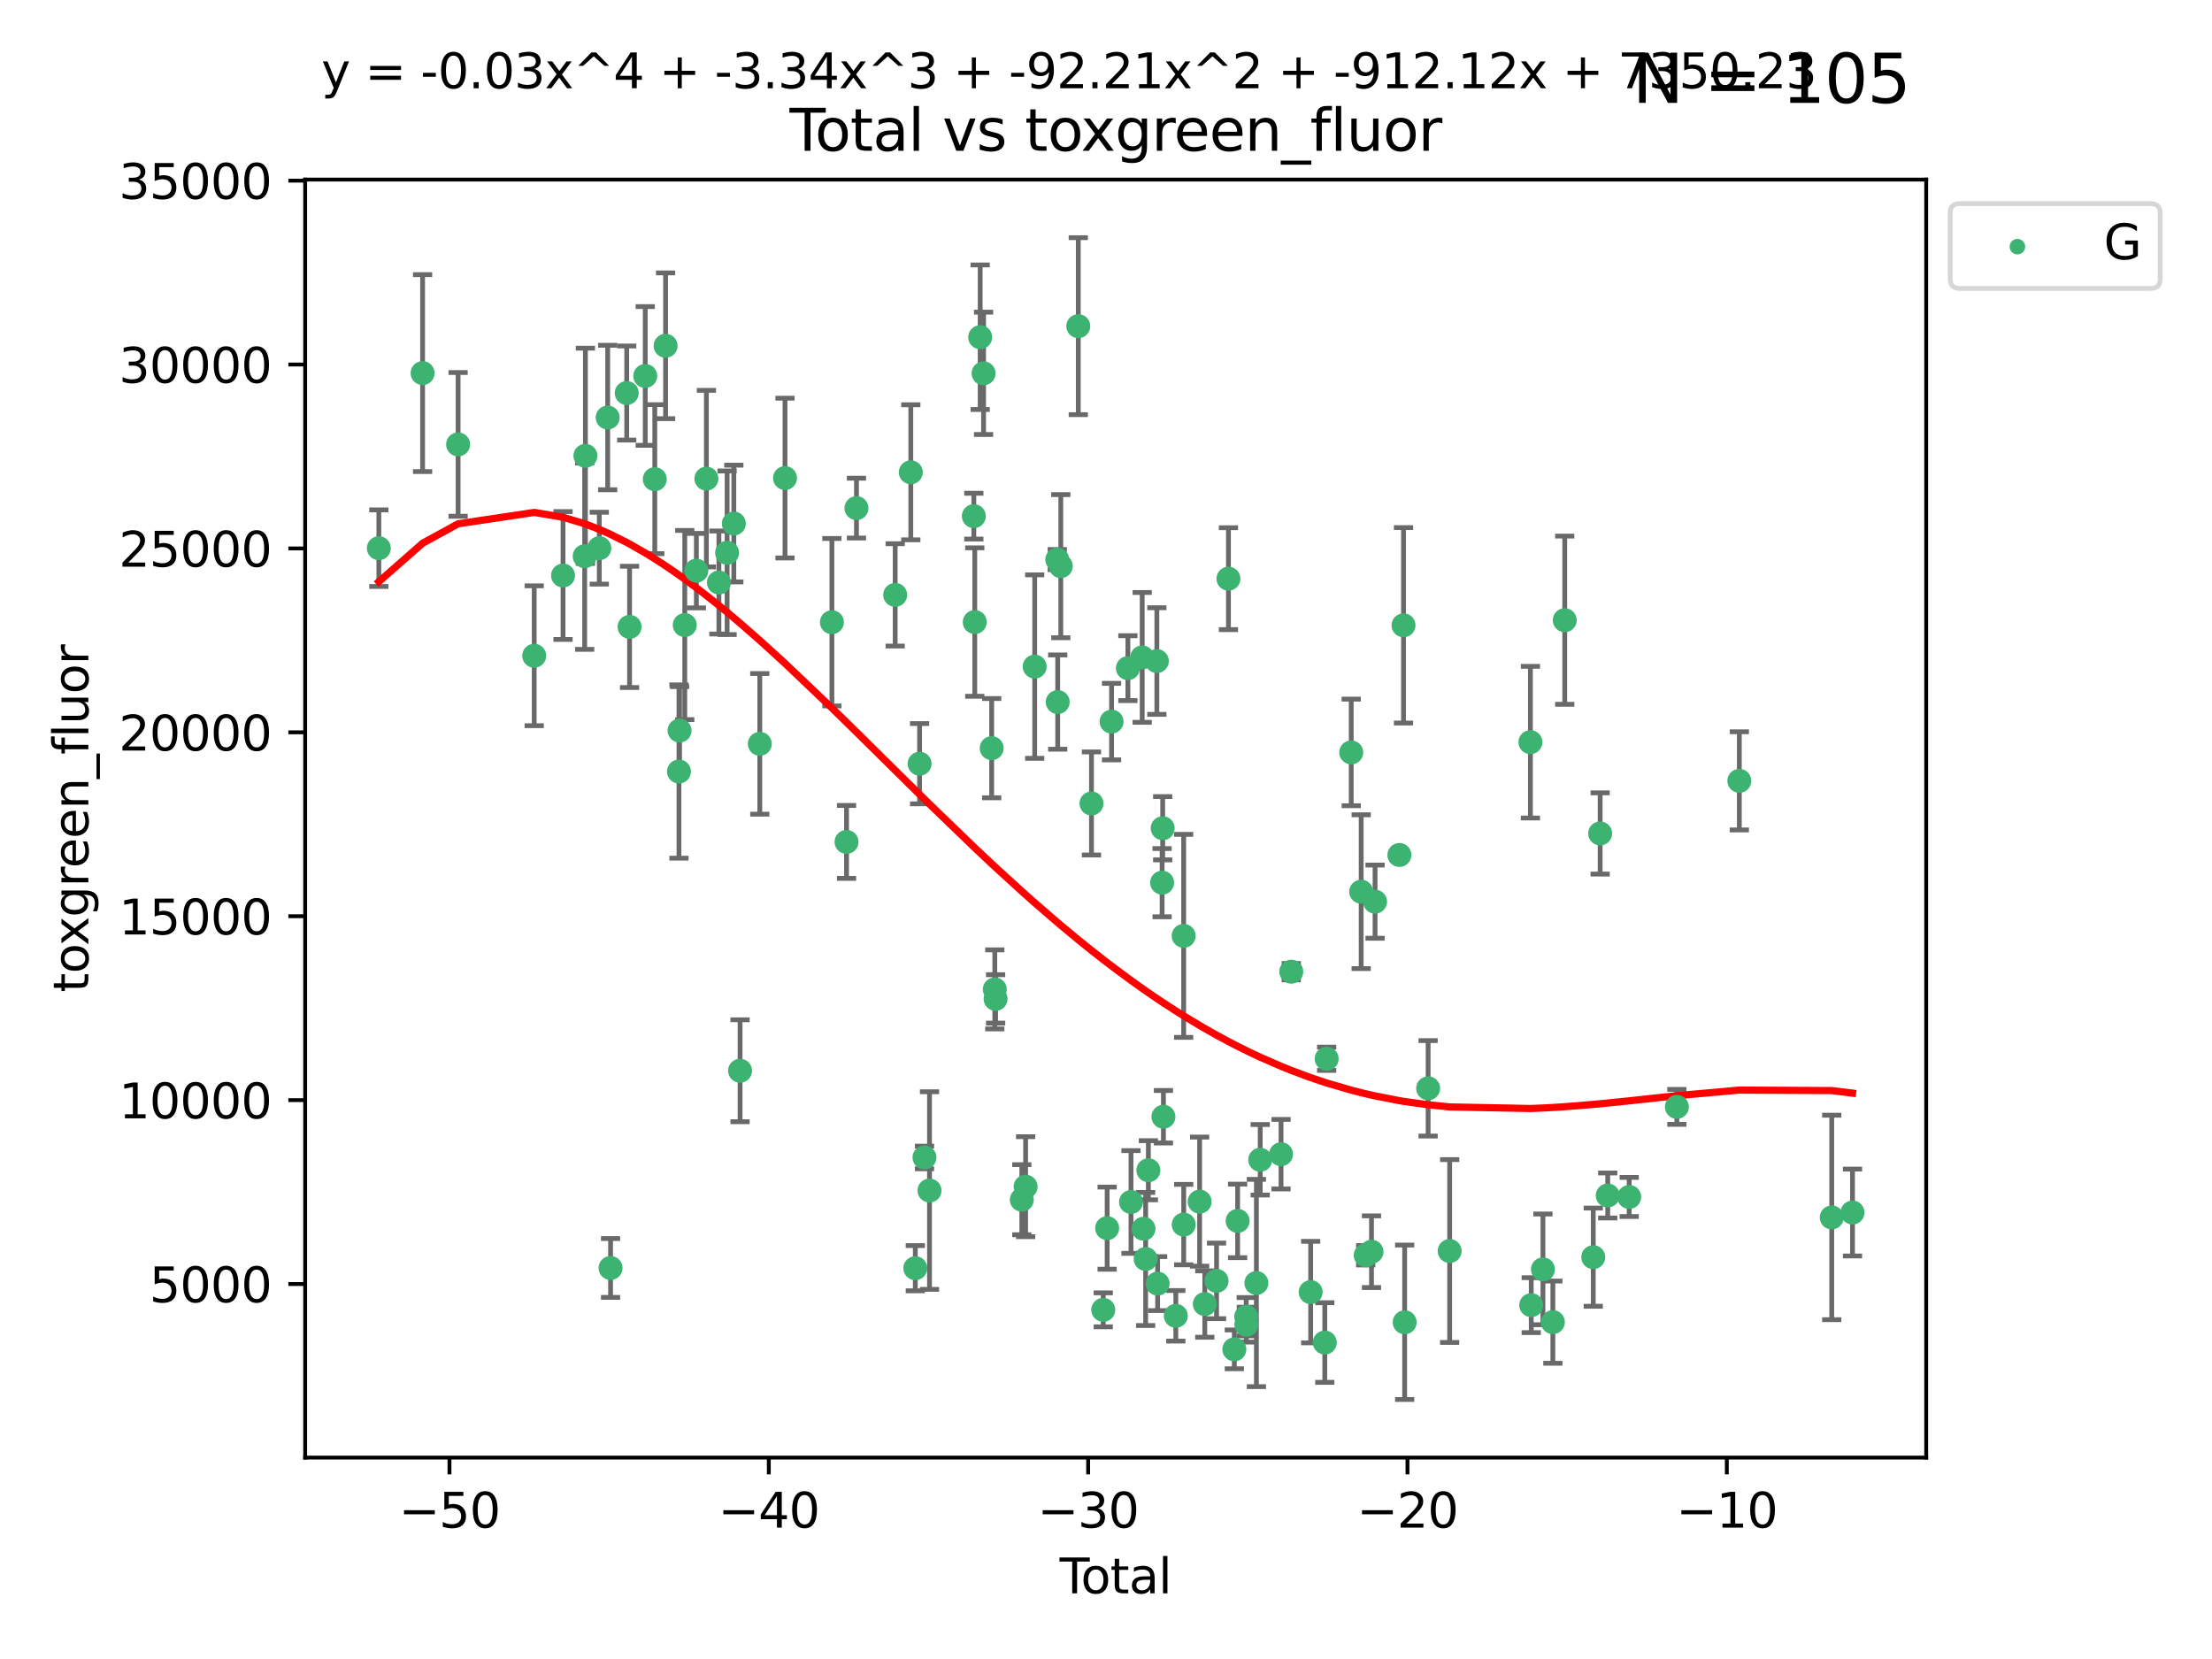 <?xml version="1.0" encoding="utf-8" standalone="no"?>
<!DOCTYPE svg PUBLIC "-//W3C//DTD SVG 1.1//EN"
  "http://www.w3.org/Graphics/SVG/1.1/DTD/svg11.dtd">
<svg xmlns:xlink="http://www.w3.org/1999/xlink" width="460.8pt" height="345.6pt" viewBox="0 0 460.8 345.6" xmlns="http://www.w3.org/2000/svg" version="1.1">
 <defs>
  <style type="text/css">*{stroke-linejoin: round; stroke-linecap: butt}</style>
 </defs>
 <g id="figure_1">
  <g id="patch_1">
   <path d="M 0 345.6 
L 460.8 345.6 
L 460.8 0 
L 0 0 
z
" style="fill: #ffffff"/>
  </g>
  <g id="axes_1">
   <g id="patch_2">
    <path d="M 63.571 303.64 
L 401.26 303.64 
L 401.26 37.411 
L 63.571 37.411 
z
" style="fill: #ffffff"/>
   </g>
   <g id="PathCollection_1">
    <defs>
     <path id="m76894d4a9c" d="M 0 1.118 
C 0.297 1.118 0.581 1 0.791 0.791 
C 1 0.581 1.118 0.297 1.118 0 
C 1.118 -0.297 1 -0.581 0.791 -0.791 
C 0.581 -1 0.297 -1.118 0 -1.118 
C -0.297 -1.118 -0.581 -1 -0.791 -0.791 
C -1 -0.581 -1.118 -0.297 -1.118 0 
C -1.118 0.297 -1 0.581 -0.791 0.791 
C -0.581 1 -0.297 1.118 0 1.118 
z
" style="stroke: #3cb371"/>
    </defs>
    <g clip-path="url(#p076dfb8181)">
     <use xlink:href="#m76894d4a9c" x="78.921" y="114.198" style="fill: #3cb371; stroke: #3cb371"/>
     <use xlink:href="#m76894d4a9c" x="88.034" y="77.724" style="fill: #3cb371; stroke: #3cb371"/>
     <use xlink:href="#m76894d4a9c" x="95.431" y="92.577" style="fill: #3cb371; stroke: #3cb371"/>
     <use xlink:href="#m76894d4a9c" x="111.287" y="136.607" style="fill: #3cb371; stroke: #3cb371"/>
     <use xlink:href="#m76894d4a9c" x="117.288" y="119.888" style="fill: #3cb371; stroke: #3cb371"/>
     <use xlink:href="#m76894d4a9c" x="121.8" y="115.871" style="fill: #3cb371; stroke: #3cb371"/>
     <use xlink:href="#m76894d4a9c" x="121.953" y="94.956" style="fill: #3cb371; stroke: #3cb371"/>
     <use xlink:href="#m76894d4a9c" x="124.844" y="114.197" style="fill: #3cb371; stroke: #3cb371"/>
     <use xlink:href="#m76894d4a9c" x="126.591" y="86.979" style="fill: #3cb371; stroke: #3cb371"/>
     <use xlink:href="#m76894d4a9c" x="127.192" y="264.144" style="fill: #3cb371; stroke: #3cb371"/>
     <use xlink:href="#m76894d4a9c" x="130.556" y="81.874" style="fill: #3cb371; stroke: #3cb371"/>
     <use xlink:href="#m76894d4a9c" x="131.152" y="130.589" style="fill: #3cb371; stroke: #3cb371"/>
     <use xlink:href="#m76894d4a9c" x="134.417" y="78.318" style="fill: #3cb371; stroke: #3cb371"/>
     <use xlink:href="#m76894d4a9c" x="136.403" y="99.82" style="fill: #3cb371; stroke: #3cb371"/>
     <use xlink:href="#m76894d4a9c" x="138.654" y="72.035" style="fill: #3cb371; stroke: #3cb371"/>
     <use xlink:href="#m76894d4a9c" x="141.442" y="160.722" style="fill: #3cb371; stroke: #3cb371"/>
     <use xlink:href="#m76894d4a9c" x="141.564" y="152.188" style="fill: #3cb371; stroke: #3cb371"/>
     <use xlink:href="#m76894d4a9c" x="142.649" y="130.204" style="fill: #3cb371; stroke: #3cb371"/>
     <use xlink:href="#m76894d4a9c" x="145.066" y="118.879" style="fill: #3cb371; stroke: #3cb371"/>
     <use xlink:href="#m76894d4a9c" x="147.155" y="99.709" style="fill: #3cb371; stroke: #3cb371"/>
     <use xlink:href="#m76894d4a9c" x="149.762" y="121.348" style="fill: #3cb371; stroke: #3cb371"/>
     <use xlink:href="#m76894d4a9c" x="151.469" y="115.15" style="fill: #3cb371; stroke: #3cb371"/>
     <use xlink:href="#m76894d4a9c" x="152.868" y="109.064" style="fill: #3cb371; stroke: #3cb371"/>
     <use xlink:href="#m76894d4a9c" x="154.169" y="223.055" style="fill: #3cb371; stroke: #3cb371"/>
     <use xlink:href="#m76894d4a9c" x="158.279" y="154.957" style="fill: #3cb371; stroke: #3cb371"/>
     <use xlink:href="#m76894d4a9c" x="163.533" y="99.589" style="fill: #3cb371; stroke: #3cb371"/>
     <use xlink:href="#m76894d4a9c" x="173.299" y="129.617" style="fill: #3cb371; stroke: #3cb371"/>
     <use xlink:href="#m76894d4a9c" x="176.348" y="175.385" style="fill: #3cb371; stroke: #3cb371"/>
     <use xlink:href="#m76894d4a9c" x="178.418" y="105.852" style="fill: #3cb371; stroke: #3cb371"/>
     <use xlink:href="#m76894d4a9c" x="186.483" y="123.927" style="fill: #3cb371; stroke: #3cb371"/>
     <use xlink:href="#m76894d4a9c" x="189.737" y="98.386" style="fill: #3cb371; stroke: #3cb371"/>
     <use xlink:href="#m76894d4a9c" x="190.676" y="264.187" style="fill: #3cb371; stroke: #3cb371"/>
     <use xlink:href="#m76894d4a9c" x="191.568" y="159.093" style="fill: #3cb371; stroke: #3cb371"/>
     <use xlink:href="#m76894d4a9c" x="192.59" y="241.122" style="fill: #3cb371; stroke: #3cb371"/>
     <use xlink:href="#m76894d4a9c" x="193.635" y="248.013" style="fill: #3cb371; stroke: #3cb371"/>
     <use xlink:href="#m76894d4a9c" x="202.868" y="107.524" style="fill: #3cb371; stroke: #3cb371"/>
     <use xlink:href="#m76894d4a9c" x="203.06" y="129.587" style="fill: #3cb371; stroke: #3cb371"/>
     <use xlink:href="#m76894d4a9c" x="204.192" y="70.246" style="fill: #3cb371; stroke: #3cb371"/>
     <use xlink:href="#m76894d4a9c" x="204.894" y="77.771" style="fill: #3cb371; stroke: #3cb371"/>
     <use xlink:href="#m76894d4a9c" x="206.587" y="155.856" style="fill: #3cb371; stroke: #3cb371"/>
     <use xlink:href="#m76894d4a9c" x="207.235" y="206.108" style="fill: #3cb371; stroke: #3cb371"/>
     <use xlink:href="#m76894d4a9c" x="207.402" y="208.09" style="fill: #3cb371; stroke: #3cb371"/>
     <use xlink:href="#m76894d4a9c" x="212.862" y="249.922" style="fill: #3cb371; stroke: #3cb371"/>
     <use xlink:href="#m76894d4a9c" x="213.656" y="247.209" style="fill: #3cb371; stroke: #3cb371"/>
     <use xlink:href="#m76894d4a9c" x="215.547" y="138.863" style="fill: #3cb371; stroke: #3cb371"/>
     <use xlink:href="#m76894d4a9c" x="220.251" y="116.566" style="fill: #3cb371; stroke: #3cb371"/>
     <use xlink:href="#m76894d4a9c" x="220.34" y="146.254" style="fill: #3cb371; stroke: #3cb371"/>
     <use xlink:href="#m76894d4a9c" x="220.984" y="117.942" style="fill: #3cb371; stroke: #3cb371"/>
     <use xlink:href="#m76894d4a9c" x="224.627" y="67.947" style="fill: #3cb371; stroke: #3cb371"/>
     <use xlink:href="#m76894d4a9c" x="227.375" y="167.377" style="fill: #3cb371; stroke: #3cb371"/>
     <use xlink:href="#m76894d4a9c" x="229.827" y="272.862" style="fill: #3cb371; stroke: #3cb371"/>
     <use xlink:href="#m76894d4a9c" x="230.639" y="255.845" style="fill: #3cb371; stroke: #3cb371"/>
     <use xlink:href="#m76894d4a9c" x="231.56" y="150.324" style="fill: #3cb371; stroke: #3cb371"/>
     <use xlink:href="#m76894d4a9c" x="234.961" y="139.186" style="fill: #3cb371; stroke: #3cb371"/>
     <use xlink:href="#m76894d4a9c" x="235.608" y="250.394" style="fill: #3cb371; stroke: #3cb371"/>
     <use xlink:href="#m76894d4a9c" x="237.939" y="136.95" style="fill: #3cb371; stroke: #3cb371"/>
     <use xlink:href="#m76894d4a9c" x="238.211" y="255.97" style="fill: #3cb371; stroke: #3cb371"/>
     <use xlink:href="#m76894d4a9c" x="238.66" y="262.268" style="fill: #3cb371; stroke: #3cb371"/>
     <use xlink:href="#m76894d4a9c" x="239.227" y="243.785" style="fill: #3cb371; stroke: #3cb371"/>
     <use xlink:href="#m76894d4a9c" x="240.994" y="137.711" style="fill: #3cb371; stroke: #3cb371"/>
     <use xlink:href="#m76894d4a9c" x="241.154" y="267.398" style="fill: #3cb371; stroke: #3cb371"/>
     <use xlink:href="#m76894d4a9c" x="242.089" y="183.875" style="fill: #3cb371; stroke: #3cb371"/>
     <use xlink:href="#m76894d4a9c" x="242.209" y="172.531" style="fill: #3cb371; stroke: #3cb371"/>
     <use xlink:href="#m76894d4a9c" x="242.364" y="232.637" style="fill: #3cb371; stroke: #3cb371"/>
     <use xlink:href="#m76894d4a9c" x="244.944" y="274.11" style="fill: #3cb371; stroke: #3cb371"/>
     <use xlink:href="#m76894d4a9c" x="246.579" y="194.957" style="fill: #3cb371; stroke: #3cb371"/>
     <use xlink:href="#m76894d4a9c" x="246.589" y="255.103" style="fill: #3cb371; stroke: #3cb371"/>
     <use xlink:href="#m76894d4a9c" x="249.904" y="250.323" style="fill: #3cb371; stroke: #3cb371"/>
     <use xlink:href="#m76894d4a9c" x="250.982" y="271.659" style="fill: #3cb371; stroke: #3cb371"/>
     <use xlink:href="#m76894d4a9c" x="253.43" y="266.83" style="fill: #3cb371; stroke: #3cb371"/>
     <use xlink:href="#m76894d4a9c" x="255.907" y="120.55" style="fill: #3cb371; stroke: #3cb371"/>
     <use xlink:href="#m76894d4a9c" x="257.133" y="281.095" style="fill: #3cb371; stroke: #3cb371"/>
     <use xlink:href="#m76894d4a9c" x="257.82" y="254.334" style="fill: #3cb371; stroke: #3cb371"/>
     <use xlink:href="#m76894d4a9c" x="259.608" y="274.291" style="fill: #3cb371; stroke: #3cb371"/>
     <use xlink:href="#m76894d4a9c" x="259.636" y="275.955" style="fill: #3cb371; stroke: #3cb371"/>
     <use xlink:href="#m76894d4a9c" x="261.731" y="267.272" style="fill: #3cb371; stroke: #3cb371"/>
     <use xlink:href="#m76894d4a9c" x="262.525" y="241.605" style="fill: #3cb371; stroke: #3cb371"/>
     <use xlink:href="#m76894d4a9c" x="266.864" y="240.441" style="fill: #3cb371; stroke: #3cb371"/>
     <use xlink:href="#m76894d4a9c" x="268.995" y="202.419" style="fill: #3cb371; stroke: #3cb371"/>
     <use xlink:href="#m76894d4a9c" x="273.038" y="269.168" style="fill: #3cb371; stroke: #3cb371"/>
     <use xlink:href="#m76894d4a9c" x="275.977" y="279.675" style="fill: #3cb371; stroke: #3cb371"/>
     <use xlink:href="#m76894d4a9c" x="276.367" y="220.559" style="fill: #3cb371; stroke: #3cb371"/>
     <use xlink:href="#m76894d4a9c" x="281.485" y="156.743" style="fill: #3cb371; stroke: #3cb371"/>
     <use xlink:href="#m76894d4a9c" x="283.559" y="185.757" style="fill: #3cb371; stroke: #3cb371"/>
     <use xlink:href="#m76894d4a9c" x="284.501" y="261.496" style="fill: #3cb371; stroke: #3cb371"/>
     <use xlink:href="#m76894d4a9c" x="285.709" y="260.756" style="fill: #3cb371; stroke: #3cb371"/>
     <use xlink:href="#m76894d4a9c" x="286.452" y="187.832" style="fill: #3cb371; stroke: #3cb371"/>
     <use xlink:href="#m76894d4a9c" x="291.517" y="178.102" style="fill: #3cb371; stroke: #3cb371"/>
     <use xlink:href="#m76894d4a9c" x="292.376" y="130.262" style="fill: #3cb371; stroke: #3cb371"/>
     <use xlink:href="#m76894d4a9c" x="292.616" y="275.455" style="fill: #3cb371; stroke: #3cb371"/>
     <use xlink:href="#m76894d4a9c" x="297.507" y="226.719" style="fill: #3cb371; stroke: #3cb371"/>
     <use xlink:href="#m76894d4a9c" x="301.99" y="260.609" style="fill: #3cb371; stroke: #3cb371"/>
     <use xlink:href="#m76894d4a9c" x="318.814" y="154.605" style="fill: #3cb371; stroke: #3cb371"/>
     <use xlink:href="#m76894d4a9c" x="318.983" y="271.886" style="fill: #3cb371; stroke: #3cb371"/>
     <use xlink:href="#m76894d4a9c" x="321.424" y="264.431" style="fill: #3cb371; stroke: #3cb371"/>
     <use xlink:href="#m76894d4a9c" x="323.49" y="275.427" style="fill: #3cb371; stroke: #3cb371"/>
     <use xlink:href="#m76894d4a9c" x="325.963" y="129.2" style="fill: #3cb371; stroke: #3cb371"/>
     <use xlink:href="#m76894d4a9c" x="331.904" y="261.891" style="fill: #3cb371; stroke: #3cb371"/>
     <use xlink:href="#m76894d4a9c" x="333.34" y="173.623" style="fill: #3cb371; stroke: #3cb371"/>
     <use xlink:href="#m76894d4a9c" x="334.921" y="249.042" style="fill: #3cb371; stroke: #3cb371"/>
     <use xlink:href="#m76894d4a9c" x="339.39" y="249.349" style="fill: #3cb371; stroke: #3cb371"/>
     <use xlink:href="#m76894d4a9c" x="349.323" y="230.582" style="fill: #3cb371; stroke: #3cb371"/>
     <use xlink:href="#m76894d4a9c" x="362.334" y="162.667" style="fill: #3cb371; stroke: #3cb371"/>
     <use xlink:href="#m76894d4a9c" x="381.585" y="253.614" style="fill: #3cb371; stroke: #3cb371"/>
     <use xlink:href="#m76894d4a9c" x="385.911" y="252.593" style="fill: #3cb371; stroke: #3cb371"/>
    </g>
   </g>
   <g id="matplotlib.axis_1">
    <g id="xtick_1">
     <g id="line2d_1">
      <defs>
       <path id="me6b89aac2a" d="M 0 0 
L 0 3.5 
" style="stroke: #000000; stroke-width: 0.8"/>
      </defs>
      <g>
       <use xlink:href="#me6b89aac2a" x="93.632" y="303.64" style="stroke: #000000; stroke-width: 0.8"/>
      </g>
     </g>
     <g id="text_1">
      <!-- −50 -->
      <g transform="translate(83.08 318.238)scale(0.1 -0.1)">
       <defs>
        <path id="DejaVuSans-2212" d="M 678 2272 
L 4684 2272 
L 4684 1741 
L 678 1741 
L 678 2272 
z
" transform="scale(0.016)"/>
        <path id="DejaVuSans-35" d="M 691 4666 
L 3169 4666 
L 3169 4134 
L 1269 4134 
L 1269 2991 
Q 1406 3038 1543 3061 
Q 1681 3084 1819 3084 
Q 2600 3084 3056 2656 
Q 3513 2228 3513 1497 
Q 3513 744 3044 326 
Q 2575 -91 1722 -91 
Q 1428 -91 1123 -41 
Q 819 9 494 109 
L 494 744 
Q 775 591 1075 516 
Q 1375 441 1709 441 
Q 2250 441 2565 725 
Q 2881 1009 2881 1497 
Q 2881 1984 2565 2268 
Q 2250 2553 1709 2553 
Q 1456 2553 1204 2497 
Q 953 2441 691 2322 
L 691 4666 
z
" transform="scale(0.016)"/>
        <path id="DejaVuSans-30" d="M 2034 4250 
Q 1547 4250 1301 3770 
Q 1056 3291 1056 2328 
Q 1056 1369 1301 889 
Q 1547 409 2034 409 
Q 2525 409 2770 889 
Q 3016 1369 3016 2328 
Q 3016 3291 2770 3770 
Q 2525 4250 2034 4250 
z
M 2034 4750 
Q 2819 4750 3233 4129 
Q 3647 3509 3647 2328 
Q 3647 1150 3233 529 
Q 2819 -91 2034 -91 
Q 1250 -91 836 529 
Q 422 1150 422 2328 
Q 422 3509 836 4129 
Q 1250 4750 2034 4750 
z
" transform="scale(0.016)"/>
       </defs>
       <use xlink:href="#DejaVuSans-2212"/>
       <use xlink:href="#DejaVuSans-35" x="83.789"/>
       <use xlink:href="#DejaVuSans-30" x="147.412"/>
      </g>
     </g>
    </g>
    <g id="xtick_2">
     <g id="line2d_2">
      <g>
       <use xlink:href="#me6b89aac2a" x="160.156" y="303.64" style="stroke: #000000; stroke-width: 0.8"/>
      </g>
     </g>
     <g id="text_2">
      <!-- −40 -->
      <g transform="translate(149.604 318.238)scale(0.1 -0.1)">
       <defs>
        <path id="DejaVuSans-34" d="M 2419 4116 
L 825 1625 
L 2419 1625 
L 2419 4116 
z
M 2253 4666 
L 3047 4666 
L 3047 1625 
L 3713 1625 
L 3713 1100 
L 3047 1100 
L 3047 0 
L 2419 0 
L 2419 1100 
L 313 1100 
L 313 1709 
L 2253 4666 
z
" transform="scale(0.016)"/>
       </defs>
       <use xlink:href="#DejaVuSans-2212"/>
       <use xlink:href="#DejaVuSans-34" x="83.789"/>
       <use xlink:href="#DejaVuSans-30" x="147.412"/>
      </g>
     </g>
    </g>
    <g id="xtick_3">
     <g id="line2d_3">
      <g>
       <use xlink:href="#me6b89aac2a" x="226.68" y="303.64" style="stroke: #000000; stroke-width: 0.8"/>
      </g>
     </g>
     <g id="text_3">
      <!-- −30 -->
      <g transform="translate(216.127 318.238)scale(0.1 -0.1)">
       <defs>
        <path id="DejaVuSans-33" d="M 2597 2516 
Q 3050 2419 3304 2112 
Q 3559 1806 3559 1356 
Q 3559 666 3084 287 
Q 2609 -91 1734 -91 
Q 1441 -91 1130 -33 
Q 819 25 488 141 
L 488 750 
Q 750 597 1062 519 
Q 1375 441 1716 441 
Q 2309 441 2620 675 
Q 2931 909 2931 1356 
Q 2931 1769 2642 2001 
Q 2353 2234 1838 2234 
L 1294 2234 
L 1294 2753 
L 1863 2753 
Q 2328 2753 2575 2939 
Q 2822 3125 2822 3475 
Q 2822 3834 2567 4026 
Q 2313 4219 1838 4219 
Q 1578 4219 1281 4162 
Q 984 4106 628 3988 
L 628 4550 
Q 988 4650 1302 4700 
Q 1616 4750 1894 4750 
Q 2613 4750 3031 4423 
Q 3450 4097 3450 3541 
Q 3450 3153 3228 2886 
Q 3006 2619 2597 2516 
z
" transform="scale(0.016)"/>
       </defs>
       <use xlink:href="#DejaVuSans-2212"/>
       <use xlink:href="#DejaVuSans-33" x="83.789"/>
       <use xlink:href="#DejaVuSans-30" x="147.412"/>
      </g>
     </g>
    </g>
    <g id="xtick_4">
     <g id="line2d_4">
      <g>
       <use xlink:href="#me6b89aac2a" x="293.203" y="303.64" style="stroke: #000000; stroke-width: 0.8"/>
      </g>
     </g>
     <g id="text_4">
      <!-- −20 -->
      <g transform="translate(282.651 318.238)scale(0.1 -0.1)">
       <defs>
        <path id="DejaVuSans-32" d="M 1228 531 
L 3431 531 
L 3431 0 
L 469 0 
L 469 531 
Q 828 903 1448 1529 
Q 2069 2156 2228 2338 
Q 2531 2678 2651 2914 
Q 2772 3150 2772 3378 
Q 2772 3750 2511 3984 
Q 2250 4219 1831 4219 
Q 1534 4219 1204 4116 
Q 875 4013 500 3803 
L 500 4441 
Q 881 4594 1212 4672 
Q 1544 4750 1819 4750 
Q 2544 4750 2975 4387 
Q 3406 4025 3406 3419 
Q 3406 3131 3298 2873 
Q 3191 2616 2906 2266 
Q 2828 2175 2409 1742 
Q 1991 1309 1228 531 
z
" transform="scale(0.016)"/>
       </defs>
       <use xlink:href="#DejaVuSans-2212"/>
       <use xlink:href="#DejaVuSans-32" x="83.789"/>
       <use xlink:href="#DejaVuSans-30" x="147.412"/>
      </g>
     </g>
    </g>
    <g id="xtick_5">
     <g id="line2d_5">
      <g>
       <use xlink:href="#me6b89aac2a" x="359.727" y="303.64" style="stroke: #000000; stroke-width: 0.8"/>
      </g>
     </g>
     <g id="text_5">
      <!-- −10 -->
      <g transform="translate(349.174 318.238)scale(0.1 -0.1)">
       <defs>
        <path id="DejaVuSans-31" d="M 794 531 
L 1825 531 
L 1825 4091 
L 703 3866 
L 703 4441 
L 1819 4666 
L 2450 4666 
L 2450 531 
L 3481 531 
L 3481 0 
L 794 0 
L 794 531 
z
" transform="scale(0.016)"/>
       </defs>
       <use xlink:href="#DejaVuSans-2212"/>
       <use xlink:href="#DejaVuSans-31" x="83.789"/>
       <use xlink:href="#DejaVuSans-30" x="147.412"/>
      </g>
     </g>
    </g>
    <g id="text_6">
     <!-- Total -->
     <g transform="translate(220.739 331.917)scale(0.1 -0.1)">
      <defs>
       <path id="DejaVuSans-54" d="M -19 4666 
L 3928 4666 
L 3928 4134 
L 2272 4134 
L 2272 0 
L 1638 0 
L 1638 4134 
L -19 4134 
L -19 4666 
z
" transform="scale(0.016)"/>
       <path id="DejaVuSans-6f" d="M 1959 3097 
Q 1497 3097 1228 2736 
Q 959 2375 959 1747 
Q 959 1119 1226 758 
Q 1494 397 1959 397 
Q 2419 397 2687 759 
Q 2956 1122 2956 1747 
Q 2956 2369 2687 2733 
Q 2419 3097 1959 3097 
z
M 1959 3584 
Q 2709 3584 3137 3096 
Q 3566 2609 3566 1747 
Q 3566 888 3137 398 
Q 2709 -91 1959 -91 
Q 1206 -91 779 398 
Q 353 888 353 1747 
Q 353 2609 779 3096 
Q 1206 3584 1959 3584 
z
" transform="scale(0.016)"/>
       <path id="DejaVuSans-74" d="M 1172 4494 
L 1172 3500 
L 2356 3500 
L 2356 3053 
L 1172 3053 
L 1172 1153 
Q 1172 725 1289 603 
Q 1406 481 1766 481 
L 2356 481 
L 2356 0 
L 1766 0 
Q 1100 0 847 248 
Q 594 497 594 1153 
L 594 3053 
L 172 3053 
L 172 3500 
L 594 3500 
L 594 4494 
L 1172 4494 
z
" transform="scale(0.016)"/>
       <path id="DejaVuSans-61" d="M 2194 1759 
Q 1497 1759 1228 1600 
Q 959 1441 959 1056 
Q 959 750 1161 570 
Q 1363 391 1709 391 
Q 2188 391 2477 730 
Q 2766 1069 2766 1631 
L 2766 1759 
L 2194 1759 
z
M 3341 1997 
L 3341 0 
L 2766 0 
L 2766 531 
Q 2569 213 2275 61 
Q 1981 -91 1556 -91 
Q 1019 -91 701 211 
Q 384 513 384 1019 
Q 384 1609 779 1909 
Q 1175 2209 1959 2209 
L 2766 2209 
L 2766 2266 
Q 2766 2663 2505 2880 
Q 2244 3097 1772 3097 
Q 1472 3097 1187 3025 
Q 903 2953 641 2809 
L 641 3341 
Q 956 3463 1253 3523 
Q 1550 3584 1831 3584 
Q 2591 3584 2966 3190 
Q 3341 2797 3341 1997 
z
" transform="scale(0.016)"/>
       <path id="DejaVuSans-6c" d="M 603 4863 
L 1178 4863 
L 1178 0 
L 603 0 
L 603 4863 
z
" transform="scale(0.016)"/>
      </defs>
      <use xlink:href="#DejaVuSans-54"/>
      <use xlink:href="#DejaVuSans-6f" x="44.084"/>
      <use xlink:href="#DejaVuSans-74" x="105.266"/>
      <use xlink:href="#DejaVuSans-61" x="144.475"/>
      <use xlink:href="#DejaVuSans-6c" x="205.754"/>
     </g>
    </g>
   </g>
   <g id="matplotlib.axis_2">
    <g id="ytick_1">
     <g id="line2d_6">
      <defs>
       <path id="m30a26dae3e" d="M 0 0 
L -3.5 0 
" style="stroke: #000000; stroke-width: 0.8"/>
      </defs>
      <g>
       <use xlink:href="#m30a26dae3e" x="63.571" y="267.484" style="stroke: #000000; stroke-width: 0.8"/>
      </g>
     </g>
     <g id="text_7">
      <!-- 5000 -->
      <g transform="translate(31.121 271.283)scale(0.1 -0.1)">
       <use xlink:href="#DejaVuSans-35"/>
       <use xlink:href="#DejaVuSans-30" x="63.623"/>
       <use xlink:href="#DejaVuSans-30" x="127.246"/>
       <use xlink:href="#DejaVuSans-30" x="190.869"/>
      </g>
     </g>
    </g>
    <g id="ytick_2">
     <g id="line2d_7">
      <g>
       <use xlink:href="#m30a26dae3e" x="63.571" y="229.175" style="stroke: #000000; stroke-width: 0.8"/>
      </g>
     </g>
     <g id="text_8">
      <!-- 10000 -->
      <g transform="translate(24.759 232.974)scale(0.1 -0.1)">
       <use xlink:href="#DejaVuSans-31"/>
       <use xlink:href="#DejaVuSans-30" x="63.623"/>
       <use xlink:href="#DejaVuSans-30" x="127.246"/>
       <use xlink:href="#DejaVuSans-30" x="190.869"/>
       <use xlink:href="#DejaVuSans-30" x="254.492"/>
      </g>
     </g>
    </g>
    <g id="ytick_3">
     <g id="line2d_8">
      <g>
       <use xlink:href="#m30a26dae3e" x="63.571" y="190.865" style="stroke: #000000; stroke-width: 0.8"/>
      </g>
     </g>
     <g id="text_9">
      <!-- 15000 -->
      <g transform="translate(24.759 194.665)scale(0.1 -0.1)">
       <use xlink:href="#DejaVuSans-31"/>
       <use xlink:href="#DejaVuSans-35" x="63.623"/>
       <use xlink:href="#DejaVuSans-30" x="127.246"/>
       <use xlink:href="#DejaVuSans-30" x="190.869"/>
       <use xlink:href="#DejaVuSans-30" x="254.492"/>
      </g>
     </g>
    </g>
    <g id="ytick_4">
     <g id="line2d_9">
      <g>
       <use xlink:href="#m30a26dae3e" x="63.571" y="152.556" style="stroke: #000000; stroke-width: 0.8"/>
      </g>
     </g>
     <g id="text_10">
      <!-- 20000 -->
      <g transform="translate(24.759 156.356)scale(0.1 -0.1)">
       <use xlink:href="#DejaVuSans-32"/>
       <use xlink:href="#DejaVuSans-30" x="63.623"/>
       <use xlink:href="#DejaVuSans-30" x="127.246"/>
       <use xlink:href="#DejaVuSans-30" x="190.869"/>
       <use xlink:href="#DejaVuSans-30" x="254.492"/>
      </g>
     </g>
    </g>
    <g id="ytick_5">
     <g id="line2d_10">
      <g>
       <use xlink:href="#m30a26dae3e" x="63.571" y="114.247" style="stroke: #000000; stroke-width: 0.8"/>
      </g>
     </g>
     <g id="text_11">
      <!-- 25000 -->
      <g transform="translate(24.759 118.046)scale(0.1 -0.1)">
       <use xlink:href="#DejaVuSans-32"/>
       <use xlink:href="#DejaVuSans-35" x="63.623"/>
       <use xlink:href="#DejaVuSans-30" x="127.246"/>
       <use xlink:href="#DejaVuSans-30" x="190.869"/>
       <use xlink:href="#DejaVuSans-30" x="254.492"/>
      </g>
     </g>
    </g>
    <g id="ytick_6">
     <g id="line2d_11">
      <g>
       <use xlink:href="#m30a26dae3e" x="63.571" y="75.938" style="stroke: #000000; stroke-width: 0.8"/>
      </g>
     </g>
     <g id="text_12">
      <!-- 30000 -->
      <g transform="translate(24.759 79.737)scale(0.1 -0.1)">
       <use xlink:href="#DejaVuSans-33"/>
       <use xlink:href="#DejaVuSans-30" x="63.623"/>
       <use xlink:href="#DejaVuSans-30" x="127.246"/>
       <use xlink:href="#DejaVuSans-30" x="190.869"/>
       <use xlink:href="#DejaVuSans-30" x="254.492"/>
      </g>
     </g>
    </g>
    <g id="ytick_7">
     <g id="line2d_12">
      <g>
       <use xlink:href="#m30a26dae3e" x="63.571" y="37.629" style="stroke: #000000; stroke-width: 0.8"/>
      </g>
     </g>
     <g id="text_13">
      <!-- 35000 -->
      <g transform="translate(24.759 41.428)scale(0.1 -0.1)">
       <use xlink:href="#DejaVuSans-33"/>
       <use xlink:href="#DejaVuSans-35" x="63.623"/>
       <use xlink:href="#DejaVuSans-30" x="127.246"/>
       <use xlink:href="#DejaVuSans-30" x="190.869"/>
       <use xlink:href="#DejaVuSans-30" x="254.492"/>
      </g>
     </g>
    </g>
    <g id="text_14">
     <!-- toxgreen_fluor -->
     <g transform="translate(18.401 206.72)rotate(-90)scale(0.1 -0.1)">
      <defs>
       <path id="DejaVuSans-78" d="M 3513 3500 
L 2247 1797 
L 3578 0 
L 2900 0 
L 1881 1375 
L 863 0 
L 184 0 
L 1544 1831 
L 300 3500 
L 978 3500 
L 1906 2253 
L 2834 3500 
L 3513 3500 
z
" transform="scale(0.016)"/>
       <path id="DejaVuSans-67" d="M 2906 1791 
Q 2906 2416 2648 2759 
Q 2391 3103 1925 3103 
Q 1463 3103 1205 2759 
Q 947 2416 947 1791 
Q 947 1169 1205 825 
Q 1463 481 1925 481 
Q 2391 481 2648 825 
Q 2906 1169 2906 1791 
z
M 3481 434 
Q 3481 -459 3084 -895 
Q 2688 -1331 1869 -1331 
Q 1566 -1331 1297 -1286 
Q 1028 -1241 775 -1147 
L 775 -588 
Q 1028 -725 1275 -790 
Q 1522 -856 1778 -856 
Q 2344 -856 2625 -561 
Q 2906 -266 2906 331 
L 2906 616 
Q 2728 306 2450 153 
Q 2172 0 1784 0 
Q 1141 0 747 490 
Q 353 981 353 1791 
Q 353 2603 747 3093 
Q 1141 3584 1784 3584 
Q 2172 3584 2450 3431 
Q 2728 3278 2906 2969 
L 2906 3500 
L 3481 3500 
L 3481 434 
z
" transform="scale(0.016)"/>
       <path id="DejaVuSans-72" d="M 2631 2963 
Q 2534 3019 2420 3045 
Q 2306 3072 2169 3072 
Q 1681 3072 1420 2755 
Q 1159 2438 1159 1844 
L 1159 0 
L 581 0 
L 581 3500 
L 1159 3500 
L 1159 2956 
Q 1341 3275 1631 3429 
Q 1922 3584 2338 3584 
Q 2397 3584 2469 3576 
Q 2541 3569 2628 3553 
L 2631 2963 
z
" transform="scale(0.016)"/>
       <path id="DejaVuSans-65" d="M 3597 1894 
L 3597 1613 
L 953 1613 
Q 991 1019 1311 708 
Q 1631 397 2203 397 
Q 2534 397 2845 478 
Q 3156 559 3463 722 
L 3463 178 
Q 3153 47 2828 -22 
Q 2503 -91 2169 -91 
Q 1331 -91 842 396 
Q 353 884 353 1716 
Q 353 2575 817 3079 
Q 1281 3584 2069 3584 
Q 2775 3584 3186 3129 
Q 3597 2675 3597 1894 
z
M 3022 2063 
Q 3016 2534 2758 2815 
Q 2500 3097 2075 3097 
Q 1594 3097 1305 2825 
Q 1016 2553 972 2059 
L 3022 2063 
z
" transform="scale(0.016)"/>
       <path id="DejaVuSans-6e" d="M 3513 2113 
L 3513 0 
L 2938 0 
L 2938 2094 
Q 2938 2591 2744 2837 
Q 2550 3084 2163 3084 
Q 1697 3084 1428 2787 
Q 1159 2491 1159 1978 
L 1159 0 
L 581 0 
L 581 3500 
L 1159 3500 
L 1159 2956 
Q 1366 3272 1645 3428 
Q 1925 3584 2291 3584 
Q 2894 3584 3203 3211 
Q 3513 2838 3513 2113 
z
" transform="scale(0.016)"/>
       <path id="DejaVuSans-5f" d="M 3263 -1063 
L 3263 -1509 
L -63 -1509 
L -63 -1063 
L 3263 -1063 
z
" transform="scale(0.016)"/>
       <path id="DejaVuSans-66" d="M 2375 4863 
L 2375 4384 
L 1825 4384 
Q 1516 4384 1395 4259 
Q 1275 4134 1275 3809 
L 1275 3500 
L 2222 3500 
L 2222 3053 
L 1275 3053 
L 1275 0 
L 697 0 
L 697 3053 
L 147 3053 
L 147 3500 
L 697 3500 
L 697 3744 
Q 697 4328 969 4595 
Q 1241 4863 1831 4863 
L 2375 4863 
z
" transform="scale(0.016)"/>
       <path id="DejaVuSans-75" d="M 544 1381 
L 544 3500 
L 1119 3500 
L 1119 1403 
Q 1119 906 1312 657 
Q 1506 409 1894 409 
Q 2359 409 2629 706 
Q 2900 1003 2900 1516 
L 2900 3500 
L 3475 3500 
L 3475 0 
L 2900 0 
L 2900 538 
Q 2691 219 2414 64 
Q 2138 -91 1772 -91 
Q 1169 -91 856 284 
Q 544 659 544 1381 
z
M 1991 3584 
L 1991 3584 
z
" transform="scale(0.016)"/>
      </defs>
      <use xlink:href="#DejaVuSans-74"/>
      <use xlink:href="#DejaVuSans-6f" x="39.209"/>
      <use xlink:href="#DejaVuSans-78" x="97.266"/>
      <use xlink:href="#DejaVuSans-67" x="156.445"/>
      <use xlink:href="#DejaVuSans-72" x="219.922"/>
      <use xlink:href="#DejaVuSans-65" x="258.785"/>
      <use xlink:href="#DejaVuSans-65" x="320.309"/>
      <use xlink:href="#DejaVuSans-6e" x="381.832"/>
      <use xlink:href="#DejaVuSans-5f" x="445.211"/>
      <use xlink:href="#DejaVuSans-66" x="495.211"/>
      <use xlink:href="#DejaVuSans-6c" x="530.416"/>
      <use xlink:href="#DejaVuSans-75" x="558.199"/>
      <use xlink:href="#DejaVuSans-6f" x="621.578"/>
      <use xlink:href="#DejaVuSans-72" x="682.76"/>
     </g>
    </g>
   </g>
   <g id="LineCollection_1">
    <path d="M 78.921 122.177 
L 78.921 106.218 
" clip-path="url(#p076dfb8181)" style="fill: none; stroke: #696969"/>
    <path d="M 88.034 98.235 
L 88.034 57.213 
" clip-path="url(#p076dfb8181)" style="fill: none; stroke: #696969"/>
    <path d="M 95.431 107.546 
L 95.431 77.608 
" clip-path="url(#p076dfb8181)" style="fill: none; stroke: #696969"/>
    <path d="M 111.287 151.177 
L 111.287 122.036 
" clip-path="url(#p076dfb8181)" style="fill: none; stroke: #696969"/>
    <path d="M 117.288 133.204 
L 117.288 106.572 
" clip-path="url(#p076dfb8181)" style="fill: none; stroke: #696969"/>
    <path d="M 121.8 135.274 
L 121.8 96.468 
" clip-path="url(#p076dfb8181)" style="fill: none; stroke: #696969"/>
    <path d="M 121.953 117.382 
L 121.953 72.53 
" clip-path="url(#p076dfb8181)" style="fill: none; stroke: #696969"/>
    <path d="M 124.844 121.685 
L 124.844 106.709 
" clip-path="url(#p076dfb8181)" style="fill: none; stroke: #696969"/>
    <path d="M 126.591 102.026 
L 126.591 71.931 
" clip-path="url(#p076dfb8181)" style="fill: none; stroke: #696969"/>
    <path d="M 127.192 270.268 
L 127.192 258.021 
" clip-path="url(#p076dfb8181)" style="fill: none; stroke: #696969"/>
    <path d="M 130.556 91.672 
L 130.556 72.076 
" clip-path="url(#p076dfb8181)" style="fill: none; stroke: #696969"/>
    <path d="M 131.152 143.222 
L 131.152 117.956 
" clip-path="url(#p076dfb8181)" style="fill: none; stroke: #696969"/>
    <path d="M 134.417 92.768 
L 134.417 63.868 
" clip-path="url(#p076dfb8181)" style="fill: none; stroke: #696969"/>
    <path d="M 136.403 115.336 
L 136.403 84.303 
" clip-path="url(#p076dfb8181)" style="fill: none; stroke: #696969"/>
    <path d="M 138.654 87.218 
L 138.654 56.851 
" clip-path="url(#p076dfb8181)" style="fill: none; stroke: #696969"/>
    <path d="M 141.442 178.776 
L 141.442 142.667 
" clip-path="url(#p076dfb8181)" style="fill: none; stroke: #696969"/>
    <path d="M 141.564 161.342 
L 141.564 143.034 
" clip-path="url(#p076dfb8181)" style="fill: none; stroke: #696969"/>
    <path d="M 142.649 149.911 
L 142.649 110.497 
" clip-path="url(#p076dfb8181)" style="fill: none; stroke: #696969"/>
    <path d="M 145.066 126.638 
L 145.066 111.12 
" clip-path="url(#p076dfb8181)" style="fill: none; stroke: #696969"/>
    <path d="M 147.155 118.101 
L 147.155 81.316 
" clip-path="url(#p076dfb8181)" style="fill: none; stroke: #696969"/>
    <path d="M 149.762 132.078 
L 149.762 110.618 
" clip-path="url(#p076dfb8181)" style="fill: none; stroke: #696969"/>
    <path d="M 151.469 132.192 
L 151.469 98.108 
" clip-path="url(#p076dfb8181)" style="fill: none; stroke: #696969"/>
    <path d="M 152.868 121.223 
L 152.868 96.905 
" clip-path="url(#p076dfb8181)" style="fill: none; stroke: #696969"/>
    <path d="M 154.169 233.671 
L 154.169 212.44 
" clip-path="url(#p076dfb8181)" style="fill: none; stroke: #696969"/>
    <path d="M 158.279 169.604 
L 158.279 140.311 
" clip-path="url(#p076dfb8181)" style="fill: none; stroke: #696969"/>
    <path d="M 163.533 116.23 
L 163.533 82.948 
" clip-path="url(#p076dfb8181)" style="fill: none; stroke: #696969"/>
    <path d="M 173.299 147.057 
L 173.299 112.177 
" clip-path="url(#p076dfb8181)" style="fill: none; stroke: #696969"/>
    <path d="M 176.348 182.979 
L 176.348 167.791 
" clip-path="url(#p076dfb8181)" style="fill: none; stroke: #696969"/>
    <path d="M 178.418 112.083 
L 178.418 99.62 
" clip-path="url(#p076dfb8181)" style="fill: none; stroke: #696969"/>
    <path d="M 186.483 134.586 
L 186.483 113.268 
" clip-path="url(#p076dfb8181)" style="fill: none; stroke: #696969"/>
    <path d="M 189.737 112.453 
L 189.737 84.319 
" clip-path="url(#p076dfb8181)" style="fill: none; stroke: #696969"/>
    <path d="M 190.676 268.898 
L 190.676 259.477 
" clip-path="url(#p076dfb8181)" style="fill: none; stroke: #696969"/>
    <path d="M 191.568 167.457 
L 191.568 150.729 
" clip-path="url(#p076dfb8181)" style="fill: none; stroke: #696969"/>
    <path d="M 192.59 243.482 
L 192.59 238.762 
" clip-path="url(#p076dfb8181)" style="fill: none; stroke: #696969"/>
    <path d="M 193.635 268.595 
L 193.635 227.43 
" clip-path="url(#p076dfb8181)" style="fill: none; stroke: #696969"/>
    <path d="M 202.868 112.295 
L 202.868 102.753 
" clip-path="url(#p076dfb8181)" style="fill: none; stroke: #696969"/>
    <path d="M 203.06 145.048 
L 203.06 114.125 
" clip-path="url(#p076dfb8181)" style="fill: none; stroke: #696969"/>
    <path d="M 204.192 85.303 
L 204.192 55.188 
" clip-path="url(#p076dfb8181)" style="fill: none; stroke: #696969"/>
    <path d="M 204.894 90.513 
L 204.894 65.029 
" clip-path="url(#p076dfb8181)" style="fill: none; stroke: #696969"/>
    <path d="M 206.587 166.195 
L 206.587 145.517 
" clip-path="url(#p076dfb8181)" style="fill: none; stroke: #696969"/>
    <path d="M 207.235 214.34 
L 207.235 197.875 
" clip-path="url(#p076dfb8181)" style="fill: none; stroke: #696969"/>
    <path d="M 207.402 213.134 
L 207.402 203.046 
" clip-path="url(#p076dfb8181)" style="fill: none; stroke: #696969"/>
    <path d="M 212.862 257.222 
L 212.862 242.621 
" clip-path="url(#p076dfb8181)" style="fill: none; stroke: #696969"/>
    <path d="M 213.656 257.626 
L 213.656 236.792 
" clip-path="url(#p076dfb8181)" style="fill: none; stroke: #696969"/>
    <path d="M 215.547 157.973 
L 215.547 119.752 
" clip-path="url(#p076dfb8181)" style="fill: none; stroke: #696969"/>
    <path d="M 220.251 118.668 
L 220.251 114.465 
" clip-path="url(#p076dfb8181)" style="fill: none; stroke: #696969"/>
    <path d="M 220.34 156.075 
L 220.34 136.432 
" clip-path="url(#p076dfb8181)" style="fill: none; stroke: #696969"/>
    <path d="M 220.984 132.848 
L 220.984 103.036 
" clip-path="url(#p076dfb8181)" style="fill: none; stroke: #696969"/>
    <path d="M 224.627 86.382 
L 224.627 49.513 
" clip-path="url(#p076dfb8181)" style="fill: none; stroke: #696969"/>
    <path d="M 227.375 178.115 
L 227.375 156.64 
" clip-path="url(#p076dfb8181)" style="fill: none; stroke: #696969"/>
    <path d="M 229.827 276.4 
L 229.827 269.324 
" clip-path="url(#p076dfb8181)" style="fill: none; stroke: #696969"/>
    <path d="M 230.639 264.403 
L 230.639 247.287 
" clip-path="url(#p076dfb8181)" style="fill: none; stroke: #696969"/>
    <path d="M 231.56 158.292 
L 231.56 142.357 
" clip-path="url(#p076dfb8181)" style="fill: none; stroke: #696969"/>
    <path d="M 234.961 145.946 
L 234.961 132.426 
" clip-path="url(#p076dfb8181)" style="fill: none; stroke: #696969"/>
    <path d="M 235.608 261.096 
L 235.608 239.692 
" clip-path="url(#p076dfb8181)" style="fill: none; stroke: #696969"/>
    <path d="M 237.939 150.474 
L 237.939 123.425 
" clip-path="url(#p076dfb8181)" style="fill: none; stroke: #696969"/>
    <path d="M 238.211 256.62 
L 238.211 255.319 
" clip-path="url(#p076dfb8181)" style="fill: none; stroke: #696969"/>
    <path d="M 238.66 276.126 
L 238.66 248.411 
" clip-path="url(#p076dfb8181)" style="fill: none; stroke: #696969"/>
    <path d="M 239.227 249.945 
L 239.227 237.626 
" clip-path="url(#p076dfb8181)" style="fill: none; stroke: #696969"/>
    <path d="M 240.994 148.816 
L 240.994 126.605 
" clip-path="url(#p076dfb8181)" style="fill: none; stroke: #696969"/>
    <path d="M 241.154 273.023 
L 241.154 261.774 
" clip-path="url(#p076dfb8181)" style="fill: none; stroke: #696969"/>
    <path d="M 242.089 190.979 
L 242.089 176.77 
" clip-path="url(#p076dfb8181)" style="fill: none; stroke: #696969"/>
    <path d="M 242.209 179.122 
L 242.209 165.94 
" clip-path="url(#p076dfb8181)" style="fill: none; stroke: #696969"/>
    <path d="M 242.364 238.106 
L 242.364 227.167 
" clip-path="url(#p076dfb8181)" style="fill: none; stroke: #696969"/>
    <path d="M 244.944 279.376 
L 244.944 268.844 
" clip-path="url(#p076dfb8181)" style="fill: none; stroke: #696969"/>
    <path d="M 246.579 216.102 
L 246.579 173.812 
" clip-path="url(#p076dfb8181)" style="fill: none; stroke: #696969"/>
    <path d="M 246.589 263.481 
L 246.589 246.725 
" clip-path="url(#p076dfb8181)" style="fill: none; stroke: #696969"/>
    <path d="M 249.904 263.772 
L 249.904 236.874 
" clip-path="url(#p076dfb8181)" style="fill: none; stroke: #696969"/>
    <path d="M 250.982 278.571 
L 250.982 264.746 
" clip-path="url(#p076dfb8181)" style="fill: none; stroke: #696969"/>
    <path d="M 253.43 274.702 
L 253.43 258.959 
" clip-path="url(#p076dfb8181)" style="fill: none; stroke: #696969"/>
    <path d="M 255.907 131.163 
L 255.907 109.938 
" clip-path="url(#p076dfb8181)" style="fill: none; stroke: #696969"/>
    <path d="M 257.133 285.136 
L 257.133 277.055 
" clip-path="url(#p076dfb8181)" style="fill: none; stroke: #696969"/>
    <path d="M 257.82 261.995 
L 257.82 246.674 
" clip-path="url(#p076dfb8181)" style="fill: none; stroke: #696969"/>
    <path d="M 259.608 278.277 
L 259.608 270.305 
" clip-path="url(#p076dfb8181)" style="fill: none; stroke: #696969"/>
    <path d="M 259.636 279.584 
L 259.636 272.326 
" clip-path="url(#p076dfb8181)" style="fill: none; stroke: #696969"/>
    <path d="M 261.731 288.862 
L 261.731 245.681 
" clip-path="url(#p076dfb8181)" style="fill: none; stroke: #696969"/>
    <path d="M 262.525 248.949 
L 262.525 234.26 
" clip-path="url(#p076dfb8181)" style="fill: none; stroke: #696969"/>
    <path d="M 266.864 247.685 
L 266.864 233.197 
" clip-path="url(#p076dfb8181)" style="fill: none; stroke: #696969"/>
    <path d="M 268.995 204.132 
L 268.995 200.706 
" clip-path="url(#p076dfb8181)" style="fill: none; stroke: #696969"/>
    <path d="M 273.038 279.74 
L 273.038 258.595 
" clip-path="url(#p076dfb8181)" style="fill: none; stroke: #696969"/>
    <path d="M 275.977 287.971 
L 275.977 271.379 
" clip-path="url(#p076dfb8181)" style="fill: none; stroke: #696969"/>
    <path d="M 276.367 222.983 
L 276.367 218.135 
" clip-path="url(#p076dfb8181)" style="fill: none; stroke: #696969"/>
    <path d="M 281.485 167.849 
L 281.485 145.637 
" clip-path="url(#p076dfb8181)" style="fill: none; stroke: #696969"/>
    <path d="M 283.559 201.777 
L 283.559 169.736 
" clip-path="url(#p076dfb8181)" style="fill: none; stroke: #696969"/>
    <path d="M 284.501 263.521 
L 284.501 259.472 
" clip-path="url(#p076dfb8181)" style="fill: none; stroke: #696969"/>
    <path d="M 285.709 268.223 
L 285.709 253.289 
" clip-path="url(#p076dfb8181)" style="fill: none; stroke: #696969"/>
    <path d="M 286.452 195.455 
L 286.452 180.21 
" clip-path="url(#p076dfb8181)" style="fill: none; stroke: #696969"/>
    <path d="M 291.517 178.816 
L 291.517 177.387 
" clip-path="url(#p076dfb8181)" style="fill: none; stroke: #696969"/>
    <path d="M 292.376 150.616 
L 292.376 109.908 
" clip-path="url(#p076dfb8181)" style="fill: none; stroke: #696969"/>
    <path d="M 292.616 291.539 
L 292.616 259.37 
" clip-path="url(#p076dfb8181)" style="fill: none; stroke: #696969"/>
    <path d="M 297.507 236.661 
L 297.507 216.777 
" clip-path="url(#p076dfb8181)" style="fill: none; stroke: #696969"/>
    <path d="M 301.99 279.657 
L 301.99 241.56 
" clip-path="url(#p076dfb8181)" style="fill: none; stroke: #696969"/>
    <path d="M 318.814 170.4 
L 318.814 138.811 
" clip-path="url(#p076dfb8181)" style="fill: none; stroke: #696969"/>
    <path d="M 318.983 277.604 
L 318.983 266.167 
" clip-path="url(#p076dfb8181)" style="fill: none; stroke: #696969"/>
    <path d="M 321.424 275.964 
L 321.424 252.898 
" clip-path="url(#p076dfb8181)" style="fill: none; stroke: #696969"/>
    <path d="M 323.49 283.99 
L 323.49 266.864 
" clip-path="url(#p076dfb8181)" style="fill: none; stroke: #696969"/>
    <path d="M 325.963 146.718 
L 325.963 111.681 
" clip-path="url(#p076dfb8181)" style="fill: none; stroke: #696969"/>
    <path d="M 331.904 272.118 
L 331.904 251.663 
" clip-path="url(#p076dfb8181)" style="fill: none; stroke: #696969"/>
    <path d="M 333.34 182.084 
L 333.34 165.163 
" clip-path="url(#p076dfb8181)" style="fill: none; stroke: #696969"/>
    <path d="M 334.921 253.731 
L 334.921 244.353 
" clip-path="url(#p076dfb8181)" style="fill: none; stroke: #696969"/>
    <path d="M 339.39 253.421 
L 339.39 245.276 
" clip-path="url(#p076dfb8181)" style="fill: none; stroke: #696969"/>
    <path d="M 349.323 234.222 
L 349.323 226.942 
" clip-path="url(#p076dfb8181)" style="fill: none; stroke: #696969"/>
    <path d="M 362.334 172.892 
L 362.334 152.442 
" clip-path="url(#p076dfb8181)" style="fill: none; stroke: #696969"/>
    <path d="M 381.585 274.911 
L 381.585 232.317 
" clip-path="url(#p076dfb8181)" style="fill: none; stroke: #696969"/>
    <path d="M 385.911 261.639 
L 385.911 243.546 
" clip-path="url(#p076dfb8181)" style="fill: none; stroke: #696969"/>
   </g>
   <g id="line2d_13">
    <defs>
     <path id="m58914d1923" d="M 2 0 
L -2 -0 
" style="stroke: #696969"/>
    </defs>
    <g clip-path="url(#p076dfb8181)">
     <use xlink:href="#m58914d1923" x="78.921" y="122.177" style="fill: #696969; stroke: #696969"/>
     <use xlink:href="#m58914d1923" x="88.034" y="98.235" style="fill: #696969; stroke: #696969"/>
     <use xlink:href="#m58914d1923" x="95.431" y="107.546" style="fill: #696969; stroke: #696969"/>
     <use xlink:href="#m58914d1923" x="111.287" y="151.177" style="fill: #696969; stroke: #696969"/>
     <use xlink:href="#m58914d1923" x="117.288" y="133.204" style="fill: #696969; stroke: #696969"/>
     <use xlink:href="#m58914d1923" x="121.8" y="135.274" style="fill: #696969; stroke: #696969"/>
     <use xlink:href="#m58914d1923" x="121.953" y="117.382" style="fill: #696969; stroke: #696969"/>
     <use xlink:href="#m58914d1923" x="124.844" y="121.685" style="fill: #696969; stroke: #696969"/>
     <use xlink:href="#m58914d1923" x="126.591" y="102.026" style="fill: #696969; stroke: #696969"/>
     <use xlink:href="#m58914d1923" x="127.192" y="270.268" style="fill: #696969; stroke: #696969"/>
     <use xlink:href="#m58914d1923" x="130.556" y="91.672" style="fill: #696969; stroke: #696969"/>
     <use xlink:href="#m58914d1923" x="131.152" y="143.222" style="fill: #696969; stroke: #696969"/>
     <use xlink:href="#m58914d1923" x="134.417" y="92.768" style="fill: #696969; stroke: #696969"/>
     <use xlink:href="#m58914d1923" x="136.403" y="115.336" style="fill: #696969; stroke: #696969"/>
     <use xlink:href="#m58914d1923" x="138.654" y="87.218" style="fill: #696969; stroke: #696969"/>
     <use xlink:href="#m58914d1923" x="141.442" y="178.776" style="fill: #696969; stroke: #696969"/>
     <use xlink:href="#m58914d1923" x="141.564" y="161.342" style="fill: #696969; stroke: #696969"/>
     <use xlink:href="#m58914d1923" x="142.649" y="149.911" style="fill: #696969; stroke: #696969"/>
     <use xlink:href="#m58914d1923" x="145.066" y="126.638" style="fill: #696969; stroke: #696969"/>
     <use xlink:href="#m58914d1923" x="147.155" y="118.101" style="fill: #696969; stroke: #696969"/>
     <use xlink:href="#m58914d1923" x="149.762" y="132.078" style="fill: #696969; stroke: #696969"/>
     <use xlink:href="#m58914d1923" x="151.469" y="132.192" style="fill: #696969; stroke: #696969"/>
     <use xlink:href="#m58914d1923" x="152.868" y="121.223" style="fill: #696969; stroke: #696969"/>
     <use xlink:href="#m58914d1923" x="154.169" y="233.671" style="fill: #696969; stroke: #696969"/>
     <use xlink:href="#m58914d1923" x="158.279" y="169.604" style="fill: #696969; stroke: #696969"/>
     <use xlink:href="#m58914d1923" x="163.533" y="116.23" style="fill: #696969; stroke: #696969"/>
     <use xlink:href="#m58914d1923" x="173.299" y="147.057" style="fill: #696969; stroke: #696969"/>
     <use xlink:href="#m58914d1923" x="176.348" y="182.979" style="fill: #696969; stroke: #696969"/>
     <use xlink:href="#m58914d1923" x="178.418" y="112.083" style="fill: #696969; stroke: #696969"/>
     <use xlink:href="#m58914d1923" x="186.483" y="134.586" style="fill: #696969; stroke: #696969"/>
     <use xlink:href="#m58914d1923" x="189.737" y="112.453" style="fill: #696969; stroke: #696969"/>
     <use xlink:href="#m58914d1923" x="190.676" y="268.898" style="fill: #696969; stroke: #696969"/>
     <use xlink:href="#m58914d1923" x="191.568" y="167.457" style="fill: #696969; stroke: #696969"/>
     <use xlink:href="#m58914d1923" x="192.59" y="243.482" style="fill: #696969; stroke: #696969"/>
     <use xlink:href="#m58914d1923" x="193.635" y="268.595" style="fill: #696969; stroke: #696969"/>
     <use xlink:href="#m58914d1923" x="202.868" y="112.295" style="fill: #696969; stroke: #696969"/>
     <use xlink:href="#m58914d1923" x="203.06" y="145.048" style="fill: #696969; stroke: #696969"/>
     <use xlink:href="#m58914d1923" x="204.192" y="85.303" style="fill: #696969; stroke: #696969"/>
     <use xlink:href="#m58914d1923" x="204.894" y="90.513" style="fill: #696969; stroke: #696969"/>
     <use xlink:href="#m58914d1923" x="206.587" y="166.195" style="fill: #696969; stroke: #696969"/>
     <use xlink:href="#m58914d1923" x="207.235" y="214.34" style="fill: #696969; stroke: #696969"/>
     <use xlink:href="#m58914d1923" x="207.402" y="213.134" style="fill: #696969; stroke: #696969"/>
     <use xlink:href="#m58914d1923" x="212.862" y="257.222" style="fill: #696969; stroke: #696969"/>
     <use xlink:href="#m58914d1923" x="213.656" y="257.626" style="fill: #696969; stroke: #696969"/>
     <use xlink:href="#m58914d1923" x="215.547" y="157.973" style="fill: #696969; stroke: #696969"/>
     <use xlink:href="#m58914d1923" x="220.251" y="118.668" style="fill: #696969; stroke: #696969"/>
     <use xlink:href="#m58914d1923" x="220.34" y="156.075" style="fill: #696969; stroke: #696969"/>
     <use xlink:href="#m58914d1923" x="220.984" y="132.848" style="fill: #696969; stroke: #696969"/>
     <use xlink:href="#m58914d1923" x="224.627" y="86.382" style="fill: #696969; stroke: #696969"/>
     <use xlink:href="#m58914d1923" x="227.375" y="178.115" style="fill: #696969; stroke: #696969"/>
     <use xlink:href="#m58914d1923" x="229.827" y="276.4" style="fill: #696969; stroke: #696969"/>
     <use xlink:href="#m58914d1923" x="230.639" y="264.403" style="fill: #696969; stroke: #696969"/>
     <use xlink:href="#m58914d1923" x="231.56" y="158.292" style="fill: #696969; stroke: #696969"/>
     <use xlink:href="#m58914d1923" x="234.961" y="145.946" style="fill: #696969; stroke: #696969"/>
     <use xlink:href="#m58914d1923" x="235.608" y="261.096" style="fill: #696969; stroke: #696969"/>
     <use xlink:href="#m58914d1923" x="237.939" y="150.474" style="fill: #696969; stroke: #696969"/>
     <use xlink:href="#m58914d1923" x="238.211" y="256.62" style="fill: #696969; stroke: #696969"/>
     <use xlink:href="#m58914d1923" x="238.66" y="276.126" style="fill: #696969; stroke: #696969"/>
     <use xlink:href="#m58914d1923" x="239.227" y="249.945" style="fill: #696969; stroke: #696969"/>
     <use xlink:href="#m58914d1923" x="240.994" y="148.816" style="fill: #696969; stroke: #696969"/>
     <use xlink:href="#m58914d1923" x="241.154" y="273.023" style="fill: #696969; stroke: #696969"/>
     <use xlink:href="#m58914d1923" x="242.089" y="190.979" style="fill: #696969; stroke: #696969"/>
     <use xlink:href="#m58914d1923" x="242.209" y="179.122" style="fill: #696969; stroke: #696969"/>
     <use xlink:href="#m58914d1923" x="242.364" y="238.106" style="fill: #696969; stroke: #696969"/>
     <use xlink:href="#m58914d1923" x="244.944" y="279.376" style="fill: #696969; stroke: #696969"/>
     <use xlink:href="#m58914d1923" x="246.579" y="216.102" style="fill: #696969; stroke: #696969"/>
     <use xlink:href="#m58914d1923" x="246.589" y="263.481" style="fill: #696969; stroke: #696969"/>
     <use xlink:href="#m58914d1923" x="249.904" y="263.772" style="fill: #696969; stroke: #696969"/>
     <use xlink:href="#m58914d1923" x="250.982" y="278.571" style="fill: #696969; stroke: #696969"/>
     <use xlink:href="#m58914d1923" x="253.43" y="274.702" style="fill: #696969; stroke: #696969"/>
     <use xlink:href="#m58914d1923" x="255.907" y="131.163" style="fill: #696969; stroke: #696969"/>
     <use xlink:href="#m58914d1923" x="257.133" y="285.136" style="fill: #696969; stroke: #696969"/>
     <use xlink:href="#m58914d1923" x="257.82" y="261.995" style="fill: #696969; stroke: #696969"/>
     <use xlink:href="#m58914d1923" x="259.608" y="278.277" style="fill: #696969; stroke: #696969"/>
     <use xlink:href="#m58914d1923" x="259.636" y="279.584" style="fill: #696969; stroke: #696969"/>
     <use xlink:href="#m58914d1923" x="261.731" y="288.862" style="fill: #696969; stroke: #696969"/>
     <use xlink:href="#m58914d1923" x="262.525" y="248.949" style="fill: #696969; stroke: #696969"/>
     <use xlink:href="#m58914d1923" x="266.864" y="247.685" style="fill: #696969; stroke: #696969"/>
     <use xlink:href="#m58914d1923" x="268.995" y="204.132" style="fill: #696969; stroke: #696969"/>
     <use xlink:href="#m58914d1923" x="273.038" y="279.74" style="fill: #696969; stroke: #696969"/>
     <use xlink:href="#m58914d1923" x="275.977" y="287.971" style="fill: #696969; stroke: #696969"/>
     <use xlink:href="#m58914d1923" x="276.367" y="222.983" style="fill: #696969; stroke: #696969"/>
     <use xlink:href="#m58914d1923" x="281.485" y="167.849" style="fill: #696969; stroke: #696969"/>
     <use xlink:href="#m58914d1923" x="283.559" y="201.777" style="fill: #696969; stroke: #696969"/>
     <use xlink:href="#m58914d1923" x="284.501" y="263.521" style="fill: #696969; stroke: #696969"/>
     <use xlink:href="#m58914d1923" x="285.709" y="268.223" style="fill: #696969; stroke: #696969"/>
     <use xlink:href="#m58914d1923" x="286.452" y="195.455" style="fill: #696969; stroke: #696969"/>
     <use xlink:href="#m58914d1923" x="291.517" y="178.816" style="fill: #696969; stroke: #696969"/>
     <use xlink:href="#m58914d1923" x="292.376" y="150.616" style="fill: #696969; stroke: #696969"/>
     <use xlink:href="#m58914d1923" x="292.616" y="291.539" style="fill: #696969; stroke: #696969"/>
     <use xlink:href="#m58914d1923" x="297.507" y="236.661" style="fill: #696969; stroke: #696969"/>
     <use xlink:href="#m58914d1923" x="301.99" y="279.657" style="fill: #696969; stroke: #696969"/>
     <use xlink:href="#m58914d1923" x="318.814" y="170.4" style="fill: #696969; stroke: #696969"/>
     <use xlink:href="#m58914d1923" x="318.983" y="277.604" style="fill: #696969; stroke: #696969"/>
     <use xlink:href="#m58914d1923" x="321.424" y="275.964" style="fill: #696969; stroke: #696969"/>
     <use xlink:href="#m58914d1923" x="323.49" y="283.99" style="fill: #696969; stroke: #696969"/>
     <use xlink:href="#m58914d1923" x="325.963" y="146.718" style="fill: #696969; stroke: #696969"/>
     <use xlink:href="#m58914d1923" x="331.904" y="272.118" style="fill: #696969; stroke: #696969"/>
     <use xlink:href="#m58914d1923" x="333.34" y="182.084" style="fill: #696969; stroke: #696969"/>
     <use xlink:href="#m58914d1923" x="334.921" y="253.731" style="fill: #696969; stroke: #696969"/>
     <use xlink:href="#m58914d1923" x="339.39" y="253.421" style="fill: #696969; stroke: #696969"/>
     <use xlink:href="#m58914d1923" x="349.323" y="234.222" style="fill: #696969; stroke: #696969"/>
     <use xlink:href="#m58914d1923" x="362.334" y="172.892" style="fill: #696969; stroke: #696969"/>
     <use xlink:href="#m58914d1923" x="381.585" y="274.911" style="fill: #696969; stroke: #696969"/>
     <use xlink:href="#m58914d1923" x="385.911" y="261.639" style="fill: #696969; stroke: #696969"/>
    </g>
   </g>
   <g id="line2d_14">
    <g clip-path="url(#p076dfb8181)">
     <use xlink:href="#m58914d1923" x="78.921" y="106.218" style="fill: #696969; stroke: #696969"/>
     <use xlink:href="#m58914d1923" x="88.034" y="57.213" style="fill: #696969; stroke: #696969"/>
     <use xlink:href="#m58914d1923" x="95.431" y="77.608" style="fill: #696969; stroke: #696969"/>
     <use xlink:href="#m58914d1923" x="111.287" y="122.036" style="fill: #696969; stroke: #696969"/>
     <use xlink:href="#m58914d1923" x="117.288" y="106.572" style="fill: #696969; stroke: #696969"/>
     <use xlink:href="#m58914d1923" x="121.8" y="96.468" style="fill: #696969; stroke: #696969"/>
     <use xlink:href="#m58914d1923" x="121.953" y="72.53" style="fill: #696969; stroke: #696969"/>
     <use xlink:href="#m58914d1923" x="124.844" y="106.709" style="fill: #696969; stroke: #696969"/>
     <use xlink:href="#m58914d1923" x="126.591" y="71.931" style="fill: #696969; stroke: #696969"/>
     <use xlink:href="#m58914d1923" x="127.192" y="258.021" style="fill: #696969; stroke: #696969"/>
     <use xlink:href="#m58914d1923" x="130.556" y="72.076" style="fill: #696969; stroke: #696969"/>
     <use xlink:href="#m58914d1923" x="131.152" y="117.956" style="fill: #696969; stroke: #696969"/>
     <use xlink:href="#m58914d1923" x="134.417" y="63.868" style="fill: #696969; stroke: #696969"/>
     <use xlink:href="#m58914d1923" x="136.403" y="84.303" style="fill: #696969; stroke: #696969"/>
     <use xlink:href="#m58914d1923" x="138.654" y="56.851" style="fill: #696969; stroke: #696969"/>
     <use xlink:href="#m58914d1923" x="141.442" y="142.667" style="fill: #696969; stroke: #696969"/>
     <use xlink:href="#m58914d1923" x="141.564" y="143.034" style="fill: #696969; stroke: #696969"/>
     <use xlink:href="#m58914d1923" x="142.649" y="110.497" style="fill: #696969; stroke: #696969"/>
     <use xlink:href="#m58914d1923" x="145.066" y="111.12" style="fill: #696969; stroke: #696969"/>
     <use xlink:href="#m58914d1923" x="147.155" y="81.316" style="fill: #696969; stroke: #696969"/>
     <use xlink:href="#m58914d1923" x="149.762" y="110.618" style="fill: #696969; stroke: #696969"/>
     <use xlink:href="#m58914d1923" x="151.469" y="98.108" style="fill: #696969; stroke: #696969"/>
     <use xlink:href="#m58914d1923" x="152.868" y="96.905" style="fill: #696969; stroke: #696969"/>
     <use xlink:href="#m58914d1923" x="154.169" y="212.44" style="fill: #696969; stroke: #696969"/>
     <use xlink:href="#m58914d1923" x="158.279" y="140.311" style="fill: #696969; stroke: #696969"/>
     <use xlink:href="#m58914d1923" x="163.533" y="82.948" style="fill: #696969; stroke: #696969"/>
     <use xlink:href="#m58914d1923" x="173.299" y="112.177" style="fill: #696969; stroke: #696969"/>
     <use xlink:href="#m58914d1923" x="176.348" y="167.791" style="fill: #696969; stroke: #696969"/>
     <use xlink:href="#m58914d1923" x="178.418" y="99.62" style="fill: #696969; stroke: #696969"/>
     <use xlink:href="#m58914d1923" x="186.483" y="113.268" style="fill: #696969; stroke: #696969"/>
     <use xlink:href="#m58914d1923" x="189.737" y="84.319" style="fill: #696969; stroke: #696969"/>
     <use xlink:href="#m58914d1923" x="190.676" y="259.477" style="fill: #696969; stroke: #696969"/>
     <use xlink:href="#m58914d1923" x="191.568" y="150.729" style="fill: #696969; stroke: #696969"/>
     <use xlink:href="#m58914d1923" x="192.59" y="238.762" style="fill: #696969; stroke: #696969"/>
     <use xlink:href="#m58914d1923" x="193.635" y="227.43" style="fill: #696969; stroke: #696969"/>
     <use xlink:href="#m58914d1923" x="202.868" y="102.753" style="fill: #696969; stroke: #696969"/>
     <use xlink:href="#m58914d1923" x="203.06" y="114.125" style="fill: #696969; stroke: #696969"/>
     <use xlink:href="#m58914d1923" x="204.192" y="55.188" style="fill: #696969; stroke: #696969"/>
     <use xlink:href="#m58914d1923" x="204.894" y="65.029" style="fill: #696969; stroke: #696969"/>
     <use xlink:href="#m58914d1923" x="206.587" y="145.517" style="fill: #696969; stroke: #696969"/>
     <use xlink:href="#m58914d1923" x="207.235" y="197.875" style="fill: #696969; stroke: #696969"/>
     <use xlink:href="#m58914d1923" x="207.402" y="203.046" style="fill: #696969; stroke: #696969"/>
     <use xlink:href="#m58914d1923" x="212.862" y="242.621" style="fill: #696969; stroke: #696969"/>
     <use xlink:href="#m58914d1923" x="213.656" y="236.792" style="fill: #696969; stroke: #696969"/>
     <use xlink:href="#m58914d1923" x="215.547" y="119.752" style="fill: #696969; stroke: #696969"/>
     <use xlink:href="#m58914d1923" x="220.251" y="114.465" style="fill: #696969; stroke: #696969"/>
     <use xlink:href="#m58914d1923" x="220.34" y="136.432" style="fill: #696969; stroke: #696969"/>
     <use xlink:href="#m58914d1923" x="220.984" y="103.036" style="fill: #696969; stroke: #696969"/>
     <use xlink:href="#m58914d1923" x="224.627" y="49.513" style="fill: #696969; stroke: #696969"/>
     <use xlink:href="#m58914d1923" x="227.375" y="156.64" style="fill: #696969; stroke: #696969"/>
     <use xlink:href="#m58914d1923" x="229.827" y="269.324" style="fill: #696969; stroke: #696969"/>
     <use xlink:href="#m58914d1923" x="230.639" y="247.287" style="fill: #696969; stroke: #696969"/>
     <use xlink:href="#m58914d1923" x="231.56" y="142.357" style="fill: #696969; stroke: #696969"/>
     <use xlink:href="#m58914d1923" x="234.961" y="132.426" style="fill: #696969; stroke: #696969"/>
     <use xlink:href="#m58914d1923" x="235.608" y="239.692" style="fill: #696969; stroke: #696969"/>
     <use xlink:href="#m58914d1923" x="237.939" y="123.425" style="fill: #696969; stroke: #696969"/>
     <use xlink:href="#m58914d1923" x="238.211" y="255.319" style="fill: #696969; stroke: #696969"/>
     <use xlink:href="#m58914d1923" x="238.66" y="248.411" style="fill: #696969; stroke: #696969"/>
     <use xlink:href="#m58914d1923" x="239.227" y="237.626" style="fill: #696969; stroke: #696969"/>
     <use xlink:href="#m58914d1923" x="240.994" y="126.605" style="fill: #696969; stroke: #696969"/>
     <use xlink:href="#m58914d1923" x="241.154" y="261.774" style="fill: #696969; stroke: #696969"/>
     <use xlink:href="#m58914d1923" x="242.089" y="176.77" style="fill: #696969; stroke: #696969"/>
     <use xlink:href="#m58914d1923" x="242.209" y="165.94" style="fill: #696969; stroke: #696969"/>
     <use xlink:href="#m58914d1923" x="242.364" y="227.167" style="fill: #696969; stroke: #696969"/>
     <use xlink:href="#m58914d1923" x="244.944" y="268.844" style="fill: #696969; stroke: #696969"/>
     <use xlink:href="#m58914d1923" x="246.579" y="173.812" style="fill: #696969; stroke: #696969"/>
     <use xlink:href="#m58914d1923" x="246.589" y="246.725" style="fill: #696969; stroke: #696969"/>
     <use xlink:href="#m58914d1923" x="249.904" y="236.874" style="fill: #696969; stroke: #696969"/>
     <use xlink:href="#m58914d1923" x="250.982" y="264.746" style="fill: #696969; stroke: #696969"/>
     <use xlink:href="#m58914d1923" x="253.43" y="258.959" style="fill: #696969; stroke: #696969"/>
     <use xlink:href="#m58914d1923" x="255.907" y="109.938" style="fill: #696969; stroke: #696969"/>
     <use xlink:href="#m58914d1923" x="257.133" y="277.055" style="fill: #696969; stroke: #696969"/>
     <use xlink:href="#m58914d1923" x="257.82" y="246.674" style="fill: #696969; stroke: #696969"/>
     <use xlink:href="#m58914d1923" x="259.608" y="270.305" style="fill: #696969; stroke: #696969"/>
     <use xlink:href="#m58914d1923" x="259.636" y="272.326" style="fill: #696969; stroke: #696969"/>
     <use xlink:href="#m58914d1923" x="261.731" y="245.681" style="fill: #696969; stroke: #696969"/>
     <use xlink:href="#m58914d1923" x="262.525" y="234.26" style="fill: #696969; stroke: #696969"/>
     <use xlink:href="#m58914d1923" x="266.864" y="233.197" style="fill: #696969; stroke: #696969"/>
     <use xlink:href="#m58914d1923" x="268.995" y="200.706" style="fill: #696969; stroke: #696969"/>
     <use xlink:href="#m58914d1923" x="273.038" y="258.595" style="fill: #696969; stroke: #696969"/>
     <use xlink:href="#m58914d1923" x="275.977" y="271.379" style="fill: #696969; stroke: #696969"/>
     <use xlink:href="#m58914d1923" x="276.367" y="218.135" style="fill: #696969; stroke: #696969"/>
     <use xlink:href="#m58914d1923" x="281.485" y="145.637" style="fill: #696969; stroke: #696969"/>
     <use xlink:href="#m58914d1923" x="283.559" y="169.736" style="fill: #696969; stroke: #696969"/>
     <use xlink:href="#m58914d1923" x="284.501" y="259.472" style="fill: #696969; stroke: #696969"/>
     <use xlink:href="#m58914d1923" x="285.709" y="253.289" style="fill: #696969; stroke: #696969"/>
     <use xlink:href="#m58914d1923" x="286.452" y="180.21" style="fill: #696969; stroke: #696969"/>
     <use xlink:href="#m58914d1923" x="291.517" y="177.387" style="fill: #696969; stroke: #696969"/>
     <use xlink:href="#m58914d1923" x="292.376" y="109.908" style="fill: #696969; stroke: #696969"/>
     <use xlink:href="#m58914d1923" x="292.616" y="259.37" style="fill: #696969; stroke: #696969"/>
     <use xlink:href="#m58914d1923" x="297.507" y="216.777" style="fill: #696969; stroke: #696969"/>
     <use xlink:href="#m58914d1923" x="301.99" y="241.56" style="fill: #696969; stroke: #696969"/>
     <use xlink:href="#m58914d1923" x="318.814" y="138.811" style="fill: #696969; stroke: #696969"/>
     <use xlink:href="#m58914d1923" x="318.983" y="266.167" style="fill: #696969; stroke: #696969"/>
     <use xlink:href="#m58914d1923" x="321.424" y="252.898" style="fill: #696969; stroke: #696969"/>
     <use xlink:href="#m58914d1923" x="323.49" y="266.864" style="fill: #696969; stroke: #696969"/>
     <use xlink:href="#m58914d1923" x="325.963" y="111.681" style="fill: #696969; stroke: #696969"/>
     <use xlink:href="#m58914d1923" x="331.904" y="251.663" style="fill: #696969; stroke: #696969"/>
     <use xlink:href="#m58914d1923" x="333.34" y="165.163" style="fill: #696969; stroke: #696969"/>
     <use xlink:href="#m58914d1923" x="334.921" y="244.353" style="fill: #696969; stroke: #696969"/>
     <use xlink:href="#m58914d1923" x="339.39" y="245.276" style="fill: #696969; stroke: #696969"/>
     <use xlink:href="#m58914d1923" x="349.323" y="226.942" style="fill: #696969; stroke: #696969"/>
     <use xlink:href="#m58914d1923" x="362.334" y="152.442" style="fill: #696969; stroke: #696969"/>
     <use xlink:href="#m58914d1923" x="381.585" y="232.317" style="fill: #696969; stroke: #696969"/>
     <use xlink:href="#m58914d1923" x="385.911" y="243.546" style="fill: #696969; stroke: #696969"/>
    </g>
   </g>
   <g id="line2d_15">
    <path d="M 78.921 121.179 
L 88.034 113.167 
L 95.431 109.117 
L 111.287 106.745 
L 117.288 107.759 
L 121.8 109.11 
L 121.953 109.164 
L 124.844 110.283 
L 126.591 111.045 
L 127.192 111.321 
L 130.556 113 
L 131.152 113.32 
L 134.417 115.185 
L 136.403 116.409 
L 138.654 117.872 
L 141.442 119.791 
L 141.564 119.878 
L 142.649 120.657 
L 145.066 122.448 
L 147.155 124.056 
L 149.762 126.134 
L 151.469 127.536 
L 152.868 128.707 
L 154.169 129.813 
L 158.279 133.407 
L 163.533 138.192 
L 173.299 147.496 
L 176.348 150.475 
L 178.418 152.508 
L 186.483 160.476 
L 189.737 163.689 
L 190.676 164.614 
L 191.568 165.492 
L 192.59 166.495 
L 193.635 167.52 
L 202.868 176.432 
L 203.06 176.614 
L 204.192 177.684 
L 204.894 178.345 
L 206.587 179.93 
L 207.235 180.532 
L 207.402 180.687 
L 212.862 185.672 
L 213.656 186.383 
L 215.547 188.06 
L 220.251 192.127 
L 220.34 192.203 
L 220.984 192.747 
L 224.627 195.77 
L 227.375 197.982 
L 229.827 199.905 
L 230.639 200.53 
L 231.56 201.233 
L 234.961 203.765 
L 235.608 204.235 
L 237.939 205.897 
L 238.211 206.088 
L 238.66 206.402 
L 239.227 206.794 
L 240.994 208 
L 241.154 208.108 
L 242.089 208.733 
L 242.209 208.812 
L 242.364 208.915 
L 244.944 210.588 
L 246.579 211.616 
L 246.589 211.622 
L 249.904 213.624 
L 250.982 214.252 
L 253.43 215.633 
L 255.907 216.97 
L 257.133 217.608 
L 257.82 217.959 
L 259.608 218.85 
L 259.636 218.863 
L 261.731 219.865 
L 262.525 220.233 
L 266.864 222.128 
L 268.995 222.987 
L 273.038 224.49 
L 275.977 225.478 
L 276.367 225.602 
L 281.485 227.095 
L 283.559 227.627 
L 284.501 227.854 
L 285.709 228.133 
L 286.452 228.298 
L 291.517 229.283 
L 292.376 229.427 
L 292.616 229.465 
L 297.507 230.147 
L 301.99 230.592 
L 318.814 230.924 
L 318.983 230.918 
L 321.424 230.816 
L 323.49 230.706 
L 325.963 230.548 
L 331.904 230.07 
L 333.34 229.937 
L 334.921 229.784 
L 339.39 229.324 
L 349.323 228.248 
L 362.334 227.082 
L 381.585 227.188 
L 385.911 227.724 
" clip-path="url(#p076dfb8181)" style="fill: none; stroke: #ff0000; stroke-width: 1.5; stroke-linecap: square"/>
   </g>
   <g id="line2d_16">
    <defs>
     <path id="md4a87ecb0a" d="M 0 2 
C 0.53 2 1.039 1.789 1.414 1.414 
C 1.789 1.039 2 0.53 2 0 
C 2 -0.53 1.789 -1.039 1.414 -1.414 
C 1.039 -1.789 0.53 -2 0 -2 
C -0.53 -2 -1.039 -1.789 -1.414 -1.414 
C -1.789 -1.039 -2 -0.53 -2 0 
C -2 0.53 -1.789 1.039 -1.414 1.414 
C -1.039 1.789 -0.53 2 0 2 
z
" style="stroke: #3cb371"/>
    </defs>
    <g clip-path="url(#p076dfb8181)">
     <use xlink:href="#md4a87ecb0a" x="78.921" y="114.198" style="fill: #3cb371; stroke: #3cb371"/>
     <use xlink:href="#md4a87ecb0a" x="88.034" y="77.724" style="fill: #3cb371; stroke: #3cb371"/>
     <use xlink:href="#md4a87ecb0a" x="95.431" y="92.577" style="fill: #3cb371; stroke: #3cb371"/>
     <use xlink:href="#md4a87ecb0a" x="111.287" y="136.607" style="fill: #3cb371; stroke: #3cb371"/>
     <use xlink:href="#md4a87ecb0a" x="117.288" y="119.888" style="fill: #3cb371; stroke: #3cb371"/>
     <use xlink:href="#md4a87ecb0a" x="121.8" y="115.871" style="fill: #3cb371; stroke: #3cb371"/>
     <use xlink:href="#md4a87ecb0a" x="121.953" y="94.956" style="fill: #3cb371; stroke: #3cb371"/>
     <use xlink:href="#md4a87ecb0a" x="124.844" y="114.197" style="fill: #3cb371; stroke: #3cb371"/>
     <use xlink:href="#md4a87ecb0a" x="126.591" y="86.979" style="fill: #3cb371; stroke: #3cb371"/>
     <use xlink:href="#md4a87ecb0a" x="127.192" y="264.144" style="fill: #3cb371; stroke: #3cb371"/>
     <use xlink:href="#md4a87ecb0a" x="130.556" y="81.874" style="fill: #3cb371; stroke: #3cb371"/>
     <use xlink:href="#md4a87ecb0a" x="131.152" y="130.589" style="fill: #3cb371; stroke: #3cb371"/>
     <use xlink:href="#md4a87ecb0a" x="134.417" y="78.318" style="fill: #3cb371; stroke: #3cb371"/>
     <use xlink:href="#md4a87ecb0a" x="136.403" y="99.82" style="fill: #3cb371; stroke: #3cb371"/>
     <use xlink:href="#md4a87ecb0a" x="138.654" y="72.035" style="fill: #3cb371; stroke: #3cb371"/>
     <use xlink:href="#md4a87ecb0a" x="141.442" y="160.722" style="fill: #3cb371; stroke: #3cb371"/>
     <use xlink:href="#md4a87ecb0a" x="141.564" y="152.188" style="fill: #3cb371; stroke: #3cb371"/>
     <use xlink:href="#md4a87ecb0a" x="142.649" y="130.204" style="fill: #3cb371; stroke: #3cb371"/>
     <use xlink:href="#md4a87ecb0a" x="145.066" y="118.879" style="fill: #3cb371; stroke: #3cb371"/>
     <use xlink:href="#md4a87ecb0a" x="147.155" y="99.709" style="fill: #3cb371; stroke: #3cb371"/>
     <use xlink:href="#md4a87ecb0a" x="149.762" y="121.348" style="fill: #3cb371; stroke: #3cb371"/>
     <use xlink:href="#md4a87ecb0a" x="151.469" y="115.15" style="fill: #3cb371; stroke: #3cb371"/>
     <use xlink:href="#md4a87ecb0a" x="152.868" y="109.064" style="fill: #3cb371; stroke: #3cb371"/>
     <use xlink:href="#md4a87ecb0a" x="154.169" y="223.055" style="fill: #3cb371; stroke: #3cb371"/>
     <use xlink:href="#md4a87ecb0a" x="158.279" y="154.957" style="fill: #3cb371; stroke: #3cb371"/>
     <use xlink:href="#md4a87ecb0a" x="163.533" y="99.589" style="fill: #3cb371; stroke: #3cb371"/>
     <use xlink:href="#md4a87ecb0a" x="173.299" y="129.617" style="fill: #3cb371; stroke: #3cb371"/>
     <use xlink:href="#md4a87ecb0a" x="176.348" y="175.385" style="fill: #3cb371; stroke: #3cb371"/>
     <use xlink:href="#md4a87ecb0a" x="178.418" y="105.852" style="fill: #3cb371; stroke: #3cb371"/>
     <use xlink:href="#md4a87ecb0a" x="186.483" y="123.927" style="fill: #3cb371; stroke: #3cb371"/>
     <use xlink:href="#md4a87ecb0a" x="189.737" y="98.386" style="fill: #3cb371; stroke: #3cb371"/>
     <use xlink:href="#md4a87ecb0a" x="190.676" y="264.187" style="fill: #3cb371; stroke: #3cb371"/>
     <use xlink:href="#md4a87ecb0a" x="191.568" y="159.093" style="fill: #3cb371; stroke: #3cb371"/>
     <use xlink:href="#md4a87ecb0a" x="192.59" y="241.122" style="fill: #3cb371; stroke: #3cb371"/>
     <use xlink:href="#md4a87ecb0a" x="193.635" y="248.013" style="fill: #3cb371; stroke: #3cb371"/>
     <use xlink:href="#md4a87ecb0a" x="202.868" y="107.524" style="fill: #3cb371; stroke: #3cb371"/>
     <use xlink:href="#md4a87ecb0a" x="203.06" y="129.587" style="fill: #3cb371; stroke: #3cb371"/>
     <use xlink:href="#md4a87ecb0a" x="204.192" y="70.246" style="fill: #3cb371; stroke: #3cb371"/>
     <use xlink:href="#md4a87ecb0a" x="204.894" y="77.771" style="fill: #3cb371; stroke: #3cb371"/>
     <use xlink:href="#md4a87ecb0a" x="206.587" y="155.856" style="fill: #3cb371; stroke: #3cb371"/>
     <use xlink:href="#md4a87ecb0a" x="207.235" y="206.108" style="fill: #3cb371; stroke: #3cb371"/>
     <use xlink:href="#md4a87ecb0a" x="207.402" y="208.09" style="fill: #3cb371; stroke: #3cb371"/>
     <use xlink:href="#md4a87ecb0a" x="212.862" y="249.922" style="fill: #3cb371; stroke: #3cb371"/>
     <use xlink:href="#md4a87ecb0a" x="213.656" y="247.209" style="fill: #3cb371; stroke: #3cb371"/>
     <use xlink:href="#md4a87ecb0a" x="215.547" y="138.863" style="fill: #3cb371; stroke: #3cb371"/>
     <use xlink:href="#md4a87ecb0a" x="220.251" y="116.566" style="fill: #3cb371; stroke: #3cb371"/>
     <use xlink:href="#md4a87ecb0a" x="220.34" y="146.254" style="fill: #3cb371; stroke: #3cb371"/>
     <use xlink:href="#md4a87ecb0a" x="220.984" y="117.942" style="fill: #3cb371; stroke: #3cb371"/>
     <use xlink:href="#md4a87ecb0a" x="224.627" y="67.947" style="fill: #3cb371; stroke: #3cb371"/>
     <use xlink:href="#md4a87ecb0a" x="227.375" y="167.377" style="fill: #3cb371; stroke: #3cb371"/>
     <use xlink:href="#md4a87ecb0a" x="229.827" y="272.862" style="fill: #3cb371; stroke: #3cb371"/>
     <use xlink:href="#md4a87ecb0a" x="230.639" y="255.845" style="fill: #3cb371; stroke: #3cb371"/>
     <use xlink:href="#md4a87ecb0a" x="231.56" y="150.324" style="fill: #3cb371; stroke: #3cb371"/>
     <use xlink:href="#md4a87ecb0a" x="234.961" y="139.186" style="fill: #3cb371; stroke: #3cb371"/>
     <use xlink:href="#md4a87ecb0a" x="235.608" y="250.394" style="fill: #3cb371; stroke: #3cb371"/>
     <use xlink:href="#md4a87ecb0a" x="237.939" y="136.95" style="fill: #3cb371; stroke: #3cb371"/>
     <use xlink:href="#md4a87ecb0a" x="238.211" y="255.97" style="fill: #3cb371; stroke: #3cb371"/>
     <use xlink:href="#md4a87ecb0a" x="238.66" y="262.268" style="fill: #3cb371; stroke: #3cb371"/>
     <use xlink:href="#md4a87ecb0a" x="239.227" y="243.785" style="fill: #3cb371; stroke: #3cb371"/>
     <use xlink:href="#md4a87ecb0a" x="240.994" y="137.711" style="fill: #3cb371; stroke: #3cb371"/>
     <use xlink:href="#md4a87ecb0a" x="241.154" y="267.398" style="fill: #3cb371; stroke: #3cb371"/>
     <use xlink:href="#md4a87ecb0a" x="242.089" y="183.875" style="fill: #3cb371; stroke: #3cb371"/>
     <use xlink:href="#md4a87ecb0a" x="242.209" y="172.531" style="fill: #3cb371; stroke: #3cb371"/>
     <use xlink:href="#md4a87ecb0a" x="242.364" y="232.637" style="fill: #3cb371; stroke: #3cb371"/>
     <use xlink:href="#md4a87ecb0a" x="244.944" y="274.11" style="fill: #3cb371; stroke: #3cb371"/>
     <use xlink:href="#md4a87ecb0a" x="246.579" y="194.957" style="fill: #3cb371; stroke: #3cb371"/>
     <use xlink:href="#md4a87ecb0a" x="246.589" y="255.103" style="fill: #3cb371; stroke: #3cb371"/>
     <use xlink:href="#md4a87ecb0a" x="249.904" y="250.323" style="fill: #3cb371; stroke: #3cb371"/>
     <use xlink:href="#md4a87ecb0a" x="250.982" y="271.659" style="fill: #3cb371; stroke: #3cb371"/>
     <use xlink:href="#md4a87ecb0a" x="253.43" y="266.83" style="fill: #3cb371; stroke: #3cb371"/>
     <use xlink:href="#md4a87ecb0a" x="255.907" y="120.55" style="fill: #3cb371; stroke: #3cb371"/>
     <use xlink:href="#md4a87ecb0a" x="257.133" y="281.095" style="fill: #3cb371; stroke: #3cb371"/>
     <use xlink:href="#md4a87ecb0a" x="257.82" y="254.334" style="fill: #3cb371; stroke: #3cb371"/>
     <use xlink:href="#md4a87ecb0a" x="259.608" y="274.291" style="fill: #3cb371; stroke: #3cb371"/>
     <use xlink:href="#md4a87ecb0a" x="259.636" y="275.955" style="fill: #3cb371; stroke: #3cb371"/>
     <use xlink:href="#md4a87ecb0a" x="261.731" y="267.272" style="fill: #3cb371; stroke: #3cb371"/>
     <use xlink:href="#md4a87ecb0a" x="262.525" y="241.605" style="fill: #3cb371; stroke: #3cb371"/>
     <use xlink:href="#md4a87ecb0a" x="266.864" y="240.441" style="fill: #3cb371; stroke: #3cb371"/>
     <use xlink:href="#md4a87ecb0a" x="268.995" y="202.419" style="fill: #3cb371; stroke: #3cb371"/>
     <use xlink:href="#md4a87ecb0a" x="273.038" y="269.168" style="fill: #3cb371; stroke: #3cb371"/>
     <use xlink:href="#md4a87ecb0a" x="275.977" y="279.675" style="fill: #3cb371; stroke: #3cb371"/>
     <use xlink:href="#md4a87ecb0a" x="276.367" y="220.559" style="fill: #3cb371; stroke: #3cb371"/>
     <use xlink:href="#md4a87ecb0a" x="281.485" y="156.743" style="fill: #3cb371; stroke: #3cb371"/>
     <use xlink:href="#md4a87ecb0a" x="283.559" y="185.757" style="fill: #3cb371; stroke: #3cb371"/>
     <use xlink:href="#md4a87ecb0a" x="284.501" y="261.496" style="fill: #3cb371; stroke: #3cb371"/>
     <use xlink:href="#md4a87ecb0a" x="285.709" y="260.756" style="fill: #3cb371; stroke: #3cb371"/>
     <use xlink:href="#md4a87ecb0a" x="286.452" y="187.832" style="fill: #3cb371; stroke: #3cb371"/>
     <use xlink:href="#md4a87ecb0a" x="291.517" y="178.102" style="fill: #3cb371; stroke: #3cb371"/>
     <use xlink:href="#md4a87ecb0a" x="292.376" y="130.262" style="fill: #3cb371; stroke: #3cb371"/>
     <use xlink:href="#md4a87ecb0a" x="292.616" y="275.455" style="fill: #3cb371; stroke: #3cb371"/>
     <use xlink:href="#md4a87ecb0a" x="297.507" y="226.719" style="fill: #3cb371; stroke: #3cb371"/>
     <use xlink:href="#md4a87ecb0a" x="301.99" y="260.609" style="fill: #3cb371; stroke: #3cb371"/>
     <use xlink:href="#md4a87ecb0a" x="318.814" y="154.605" style="fill: #3cb371; stroke: #3cb371"/>
     <use xlink:href="#md4a87ecb0a" x="318.983" y="271.886" style="fill: #3cb371; stroke: #3cb371"/>
     <use xlink:href="#md4a87ecb0a" x="321.424" y="264.431" style="fill: #3cb371; stroke: #3cb371"/>
     <use xlink:href="#md4a87ecb0a" x="323.49" y="275.427" style="fill: #3cb371; stroke: #3cb371"/>
     <use xlink:href="#md4a87ecb0a" x="325.963" y="129.2" style="fill: #3cb371; stroke: #3cb371"/>
     <use xlink:href="#md4a87ecb0a" x="331.904" y="261.891" style="fill: #3cb371; stroke: #3cb371"/>
     <use xlink:href="#md4a87ecb0a" x="333.34" y="173.623" style="fill: #3cb371; stroke: #3cb371"/>
     <use xlink:href="#md4a87ecb0a" x="334.921" y="249.042" style="fill: #3cb371; stroke: #3cb371"/>
     <use xlink:href="#md4a87ecb0a" x="339.39" y="249.349" style="fill: #3cb371; stroke: #3cb371"/>
     <use xlink:href="#md4a87ecb0a" x="349.323" y="230.582" style="fill: #3cb371; stroke: #3cb371"/>
     <use xlink:href="#md4a87ecb0a" x="362.334" y="162.667" style="fill: #3cb371; stroke: #3cb371"/>
     <use xlink:href="#md4a87ecb0a" x="381.585" y="253.614" style="fill: #3cb371; stroke: #3cb371"/>
     <use xlink:href="#md4a87ecb0a" x="385.911" y="252.593" style="fill: #3cb371; stroke: #3cb371"/>
    </g>
   </g>
   <g id="patch_3">
    <path d="M 63.571 303.64 
L 63.571 37.411 
" style="fill: none; stroke: #000000; stroke-width: 0.8; stroke-linejoin: miter; stroke-linecap: square"/>
   </g>
   <g id="patch_4">
    <path d="M 401.26 303.64 
L 401.26 37.411 
" style="fill: none; stroke: #000000; stroke-width: 0.8; stroke-linejoin: miter; stroke-linecap: square"/>
   </g>
   <g id="patch_5">
    <path d="M 63.571 303.64 
L 401.26 303.64 
" style="fill: none; stroke: #000000; stroke-width: 0.8; stroke-linejoin: miter; stroke-linecap: square"/>
   </g>
   <g id="patch_6">
    <path d="M 63.571 37.411 
L 401.26 37.411 
" style="fill: none; stroke: #000000; stroke-width: 0.8; stroke-linejoin: miter; stroke-linecap: square"/>
   </g>
   <g id="text_15">
    <!-- N = 105 -->
    <g transform="translate(340.057 21.426)scale(0.14 -0.14)">
     <defs>
      <path id="DejaVuSans-4e" d="M 628 4666 
L 1478 4666 
L 3547 763 
L 3547 4666 
L 4159 4666 
L 4159 0 
L 3309 0 
L 1241 3903 
L 1241 0 
L 628 0 
L 628 4666 
z
" transform="scale(0.016)"/>
      <path id="DejaVuSans-20" transform="scale(0.016)"/>
      <path id="DejaVuSans-3d" d="M 678 2906 
L 4684 2906 
L 4684 2381 
L 678 2381 
L 678 2906 
z
M 678 1631 
L 4684 1631 
L 4684 1100 
L 678 1100 
L 678 1631 
z
" transform="scale(0.016)"/>
     </defs>
     <use xlink:href="#DejaVuSans-4e"/>
     <use xlink:href="#DejaVuSans-20" x="74.805"/>
     <use xlink:href="#DejaVuSans-3d" x="106.592"/>
     <use xlink:href="#DejaVuSans-20" x="190.381"/>
     <use xlink:href="#DejaVuSans-31" x="222.168"/>
     <use xlink:href="#DejaVuSans-30" x="285.791"/>
     <use xlink:href="#DejaVuSans-35" x="349.414"/>
    </g>
   </g>
   <g id="text_16">
    <!-- y = -0.03x^4 + -3.34x^3 + -92.21x^2 + -912.12x + 7350.23 -->
    <g transform="translate(66.948 18.387)scale(0.1 -0.1)">
     <defs>
      <path id="DejaVuSans-79" d="M 2059 -325 
Q 1816 -950 1584 -1140 
Q 1353 -1331 966 -1331 
L 506 -1331 
L 506 -850 
L 844 -850 
Q 1081 -850 1212 -737 
Q 1344 -625 1503 -206 
L 1606 56 
L 191 3500 
L 800 3500 
L 1894 763 
L 2988 3500 
L 3597 3500 
L 2059 -325 
z
" transform="scale(0.016)"/>
      <path id="DejaVuSans-2d" d="M 313 2009 
L 1997 2009 
L 1997 1497 
L 313 1497 
L 313 2009 
z
" transform="scale(0.016)"/>
      <path id="DejaVuSans-2e" d="M 684 794 
L 1344 794 
L 1344 0 
L 684 0 
L 684 794 
z
" transform="scale(0.016)"/>
      <path id="DejaVuSans-5e" d="M 2988 4666 
L 4684 2925 
L 4056 2925 
L 2681 4159 
L 1306 2925 
L 678 2925 
L 2375 4666 
L 2988 4666 
z
" transform="scale(0.016)"/>
      <path id="DejaVuSans-2b" d="M 2944 4013 
L 2944 2272 
L 4684 2272 
L 4684 1741 
L 2944 1741 
L 2944 0 
L 2419 0 
L 2419 1741 
L 678 1741 
L 678 2272 
L 2419 2272 
L 2419 4013 
L 2944 4013 
z
" transform="scale(0.016)"/>
      <path id="DejaVuSans-39" d="M 703 97 
L 703 672 
Q 941 559 1184 500 
Q 1428 441 1663 441 
Q 2288 441 2617 861 
Q 2947 1281 2994 2138 
Q 2813 1869 2534 1725 
Q 2256 1581 1919 1581 
Q 1219 1581 811 2004 
Q 403 2428 403 3163 
Q 403 3881 828 4315 
Q 1253 4750 1959 4750 
Q 2769 4750 3195 4129 
Q 3622 3509 3622 2328 
Q 3622 1225 3098 567 
Q 2575 -91 1691 -91 
Q 1453 -91 1209 -44 
Q 966 3 703 97 
z
M 1959 2075 
Q 2384 2075 2632 2365 
Q 2881 2656 2881 3163 
Q 2881 3666 2632 3958 
Q 2384 4250 1959 4250 
Q 1534 4250 1286 3958 
Q 1038 3666 1038 3163 
Q 1038 2656 1286 2365 
Q 1534 2075 1959 2075 
z
" transform="scale(0.016)"/>
      <path id="DejaVuSans-37" d="M 525 4666 
L 3525 4666 
L 3525 4397 
L 1831 0 
L 1172 0 
L 2766 4134 
L 525 4134 
L 525 4666 
z
" transform="scale(0.016)"/>
     </defs>
     <use xlink:href="#DejaVuSans-79"/>
     <use xlink:href="#DejaVuSans-20" x="59.18"/>
     <use xlink:href="#DejaVuSans-3d" x="90.967"/>
     <use xlink:href="#DejaVuSans-20" x="174.756"/>
     <use xlink:href="#DejaVuSans-2d" x="206.543"/>
     <use xlink:href="#DejaVuSans-30" x="242.627"/>
     <use xlink:href="#DejaVuSans-2e" x="306.25"/>
     <use xlink:href="#DejaVuSans-30" x="338.037"/>
     <use xlink:href="#DejaVuSans-33" x="401.66"/>
     <use xlink:href="#DejaVuSans-78" x="465.283"/>
     <use xlink:href="#DejaVuSans-5e" x="524.463"/>
     <use xlink:href="#DejaVuSans-34" x="608.252"/>
     <use xlink:href="#DejaVuSans-20" x="671.875"/>
     <use xlink:href="#DejaVuSans-2b" x="703.662"/>
     <use xlink:href="#DejaVuSans-20" x="787.451"/>
     <use xlink:href="#DejaVuSans-2d" x="819.238"/>
     <use xlink:href="#DejaVuSans-33" x="855.322"/>
     <use xlink:href="#DejaVuSans-2e" x="918.945"/>
     <use xlink:href="#DejaVuSans-33" x="950.732"/>
     <use xlink:href="#DejaVuSans-34" x="1014.355"/>
     <use xlink:href="#DejaVuSans-78" x="1077.979"/>
     <use xlink:href="#DejaVuSans-5e" x="1137.158"/>
     <use xlink:href="#DejaVuSans-33" x="1220.947"/>
     <use xlink:href="#DejaVuSans-20" x="1284.57"/>
     <use xlink:href="#DejaVuSans-2b" x="1316.357"/>
     <use xlink:href="#DejaVuSans-20" x="1400.146"/>
     <use xlink:href="#DejaVuSans-2d" x="1431.934"/>
     <use xlink:href="#DejaVuSans-39" x="1468.018"/>
     <use xlink:href="#DejaVuSans-32" x="1531.641"/>
     <use xlink:href="#DejaVuSans-2e" x="1595.264"/>
     <use xlink:href="#DejaVuSans-32" x="1627.051"/>
     <use xlink:href="#DejaVuSans-31" x="1690.674"/>
     <use xlink:href="#DejaVuSans-78" x="1754.297"/>
     <use xlink:href="#DejaVuSans-5e" x="1813.477"/>
     <use xlink:href="#DejaVuSans-32" x="1897.266"/>
     <use xlink:href="#DejaVuSans-20" x="1960.889"/>
     <use xlink:href="#DejaVuSans-2b" x="1992.676"/>
     <use xlink:href="#DejaVuSans-20" x="2076.465"/>
     <use xlink:href="#DejaVuSans-2d" x="2108.252"/>
     <use xlink:href="#DejaVuSans-39" x="2144.336"/>
     <use xlink:href="#DejaVuSans-31" x="2207.959"/>
     <use xlink:href="#DejaVuSans-32" x="2271.582"/>
     <use xlink:href="#DejaVuSans-2e" x="2335.205"/>
     <use xlink:href="#DejaVuSans-31" x="2366.992"/>
     <use xlink:href="#DejaVuSans-32" x="2430.615"/>
     <use xlink:href="#DejaVuSans-78" x="2494.238"/>
     <use xlink:href="#DejaVuSans-20" x="2553.418"/>
     <use xlink:href="#DejaVuSans-2b" x="2585.205"/>
     <use xlink:href="#DejaVuSans-20" x="2668.994"/>
     <use xlink:href="#DejaVuSans-37" x="2700.781"/>
     <use xlink:href="#DejaVuSans-33" x="2764.404"/>
     <use xlink:href="#DejaVuSans-35" x="2828.027"/>
     <use xlink:href="#DejaVuSans-30" x="2891.65"/>
     <use xlink:href="#DejaVuSans-2e" x="2955.273"/>
     <use xlink:href="#DejaVuSans-32" x="2987.061"/>
     <use xlink:href="#DejaVuSans-33" x="3050.684"/>
    </g>
   </g>
   <g id="text_17">
    <!-- Total vs toxgreen_fluor -->
    <g transform="translate(164.48 31.411)scale(0.12 -0.12)">
     <defs>
      <path id="DejaVuSans-76" d="M 191 3500 
L 800 3500 
L 1894 563 
L 2988 3500 
L 3597 3500 
L 2284 0 
L 1503 0 
L 191 3500 
z
" transform="scale(0.016)"/>
      <path id="DejaVuSans-73" d="M 2834 3397 
L 2834 2853 
Q 2591 2978 2328 3040 
Q 2066 3103 1784 3103 
Q 1356 3103 1142 2972 
Q 928 2841 928 2578 
Q 928 2378 1081 2264 
Q 1234 2150 1697 2047 
L 1894 2003 
Q 2506 1872 2764 1633 
Q 3022 1394 3022 966 
Q 3022 478 2636 193 
Q 2250 -91 1575 -91 
Q 1294 -91 989 -36 
Q 684 19 347 128 
L 347 722 
Q 666 556 975 473 
Q 1284 391 1588 391 
Q 1994 391 2212 530 
Q 2431 669 2431 922 
Q 2431 1156 2273 1281 
Q 2116 1406 1581 1522 
L 1381 1569 
Q 847 1681 609 1914 
Q 372 2147 372 2553 
Q 372 3047 722 3315 
Q 1072 3584 1716 3584 
Q 2034 3584 2315 3537 
Q 2597 3491 2834 3397 
z
" transform="scale(0.016)"/>
     </defs>
     <use xlink:href="#DejaVuSans-54"/>
     <use xlink:href="#DejaVuSans-6f" x="44.084"/>
     <use xlink:href="#DejaVuSans-74" x="105.266"/>
     <use xlink:href="#DejaVuSans-61" x="144.475"/>
     <use xlink:href="#DejaVuSans-6c" x="205.754"/>
     <use xlink:href="#DejaVuSans-20" x="233.537"/>
     <use xlink:href="#DejaVuSans-76" x="265.324"/>
     <use xlink:href="#DejaVuSans-73" x="324.504"/>
     <use xlink:href="#DejaVuSans-20" x="376.604"/>
     <use xlink:href="#DejaVuSans-74" x="408.391"/>
     <use xlink:href="#DejaVuSans-6f" x="447.6"/>
     <use xlink:href="#DejaVuSans-78" x="505.656"/>
     <use xlink:href="#DejaVuSans-67" x="564.836"/>
     <use xlink:href="#DejaVuSans-72" x="628.312"/>
     <use xlink:href="#DejaVuSans-65" x="667.176"/>
     <use xlink:href="#DejaVuSans-65" x="728.699"/>
     <use xlink:href="#DejaVuSans-6e" x="790.223"/>
     <use xlink:href="#DejaVuSans-5f" x="853.602"/>
     <use xlink:href="#DejaVuSans-66" x="903.602"/>
     <use xlink:href="#DejaVuSans-6c" x="938.807"/>
     <use xlink:href="#DejaVuSans-75" x="966.59"/>
     <use xlink:href="#DejaVuSans-6f" x="1029.969"/>
     <use xlink:href="#DejaVuSans-72" x="1091.15"/>
    </g>
   </g>
   <g id="legend_1">
    <g id="patch_7">
     <path d="M 408.26 60.089 
L 448.008 60.089 
Q 450.008 60.089 450.008 58.089 
L 450.008 44.411 
Q 450.008 42.411 448.008 42.411 
L 408.26 42.411 
Q 406.26 42.411 406.26 44.411 
L 406.26 58.089 
Q 406.26 60.089 408.26 60.089 
z
" style="fill: #ffffff; opacity: 0.8; stroke: #cccccc; stroke-linejoin: miter"/>
    </g>
    <g id="PathCollection_2">
     <g>
      <use xlink:href="#m76894d4a9c" x="420.26" y="51.385" style="fill: #3cb371; stroke: #3cb371"/>
     </g>
    </g>
    <g id="text_18">
     <!-- G -->
     <g transform="translate(438.26 54.01)scale(0.1 -0.1)">
      <defs>
       <path id="DejaVuSans-47" d="M 3809 666 
L 3809 1919 
L 2778 1919 
L 2778 2438 
L 4434 2438 
L 4434 434 
Q 4069 175 3628 42 
Q 3188 -91 2688 -91 
Q 1594 -91 976 548 
Q 359 1188 359 2328 
Q 359 3472 976 4111 
Q 1594 4750 2688 4750 
Q 3144 4750 3555 4637 
Q 3966 4525 4313 4306 
L 4313 3634 
Q 3963 3931 3569 4081 
Q 3175 4231 2741 4231 
Q 1884 4231 1454 3753 
Q 1025 3275 1025 2328 
Q 1025 1384 1454 906 
Q 1884 428 2741 428 
Q 3075 428 3337 486 
Q 3600 544 3809 666 
z
" transform="scale(0.016)"/>
      </defs>
      <use xlink:href="#DejaVuSans-47"/>
     </g>
    </g>
   </g>
  </g>
 </g>
 <defs>
  <clipPath id="p076dfb8181">
   <rect x="63.571" y="37.411" width="337.689" height="266.229"/>
  </clipPath>
 </defs>
</svg>
